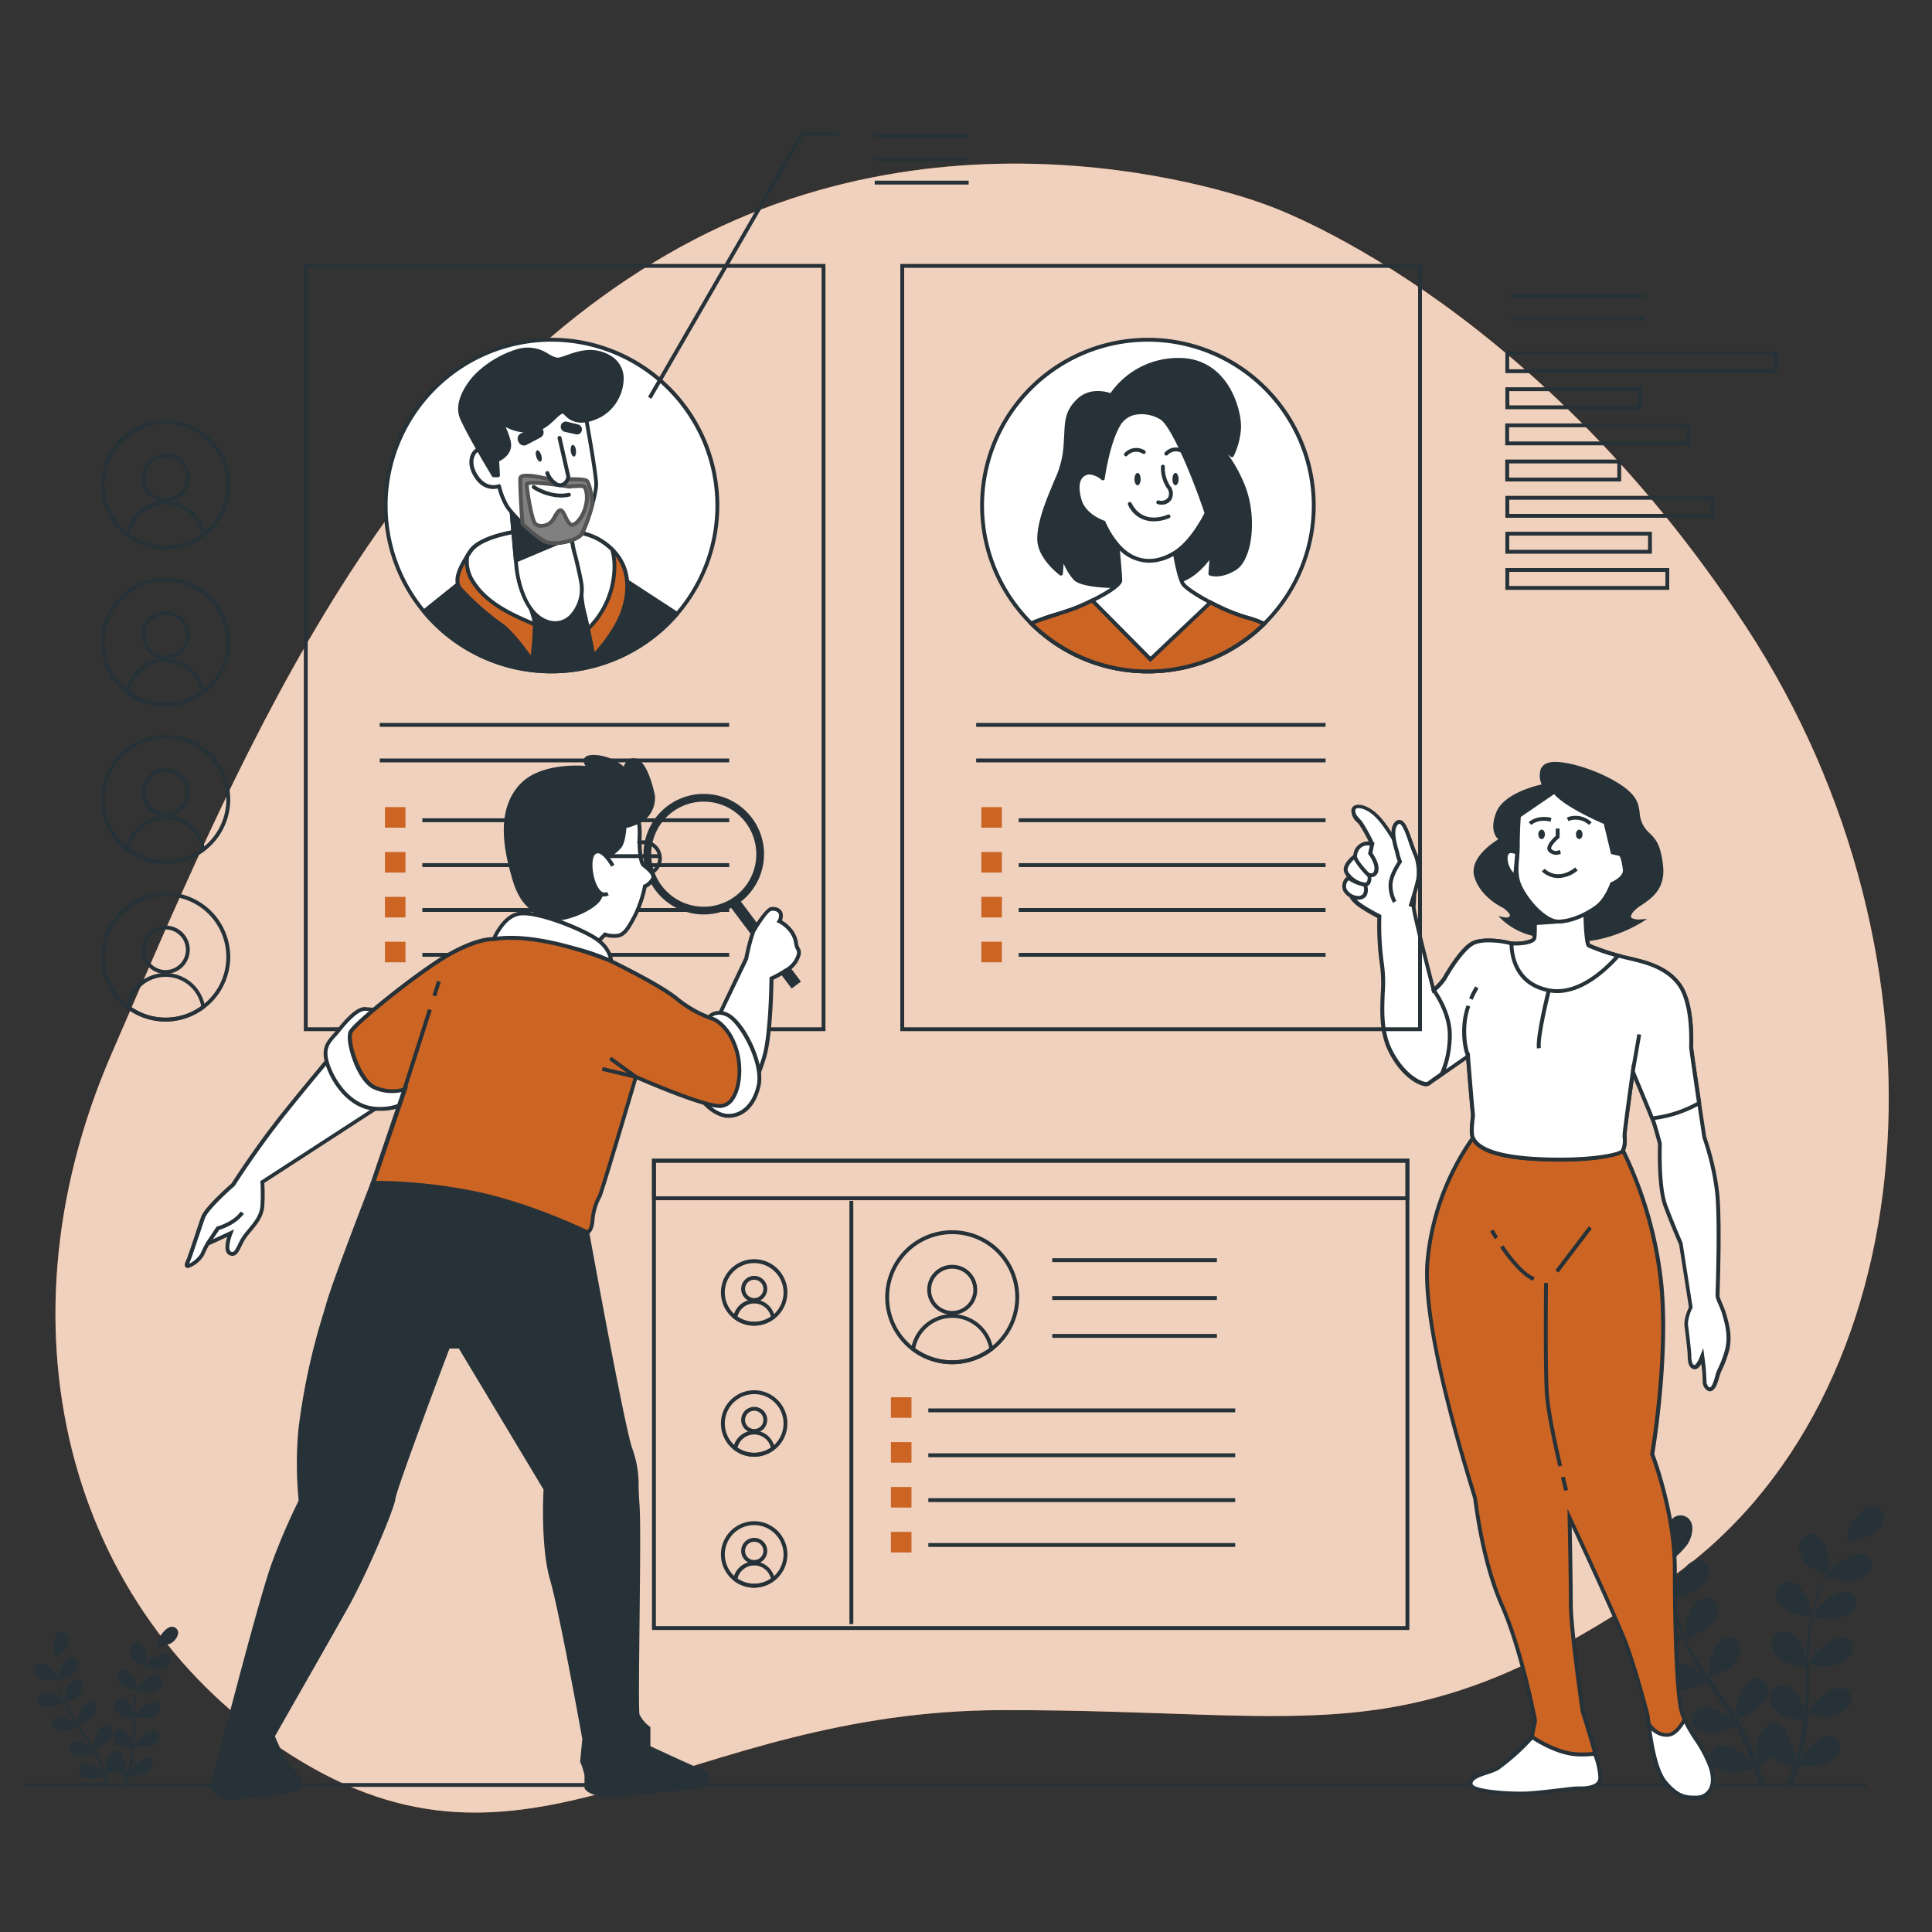 <svg xmlns="http://www.w3.org/2000/svg" viewBox="0 0 500 500"><rect x="0" y="0" width="500" height="500" fill="#333333" stroke="none"/><g id="freepik--background-simple--inject-93"><path d="M327.83,53.06S248.49,21.89,172.61,65.88,60.28,200.38,28.83,272.82,18.63,420.43,78.41,456.1s98.47-13.38,181-13.52,105.06,12.73,172.29-33.76,76.55-160.45,20.22-246.54S327.83,53.06,327.83,53.06Z" style="fill:#CC6424"></path><path d="M327.83,53.06S248.49,21.89,172.61,65.88,60.28,200.38,28.83,272.82,18.63,420.43,78.41,456.1s98.47-13.38,181-13.52,105.06,12.73,172.29-33.76,76.55-160.45,20.22-246.54S327.83,53.06,327.83,53.06Z" style="fill:#fff;opacity:0.7"></path></g><g id="freepik--Floor--inject-93"><rect x="6.14" y="461.45" width="477.04" height="1" style="fill:#263238"></rect></g><g id="freepik--Plants--inject-93"><path d="M426.64,413.78c1.94.49,6.47-.31,6.47-.31s-1.27-2.71-1.37-2.87c-1.21-1.84-4.7-4.66-7.22-3.93a3.13,3.13,0,0,0-2.08,4.07C423,412.38,425,413.36,426.64,413.78Z" style="fill:#263238"></path><path d="M454.85,461l.08.29,1.77.38c-.12-.38-.24-.77-.37-1.17-.36-1.14-.77-2.34-1.2-3.57.29-.17,1.93-1.1,3.37-2.15,1.47,1.17,5,2.25,5.48,2.39-.35,1.16-.7,2.29-1.05,3.35-.24.73-.47,1.43-.7,2.11l1.71-.27c.16-.48.31-1,.46-1.48.36-1.18.73-2.45,1.08-3.75.5,0,4.56.18,6.37-.51,1.65-.63,3.59-1.86,4.18-3.57a2.8,2.8,0,0,0-2.11-3.81c-2.53-.41-6,2.85-7.18,4.85-.07.12-.69,1.47-1.07,2.33.15-.53.29-1,.43-1.6.29-1.09.54-2.18.82-3.35.11-.57.23-1.14.34-1.72s.19-1.19.28-1.79c.2-1.4.33-2.82.42-4.25,1,.18,4.42.78,6.14.39s3.81-1.33,4.65-2.95a2.82,2.82,0,0,0-1.47-4.11c-2.41-.78-6.32,2-7.79,3.78-.1.12-1,1.53-1.5,2.31.05-.86.11-1.72.13-2.59.07-2.51.05-5,.05-7.59,0-.78,0-1.55,0-2.33.34.07,4.42.87,6.35.44,1.71-.39,3.8-1.33,4.65-3a2.82,2.82,0,0,0-1.47-4.11c-2.41-.78-6.32,2-7.8,3.78-.11.14-1.42,2.17-1.73,2.7,0-1.71,0-3.41.14-5.09a49.8,49.8,0,0,1,.82-6.79c.16,0,4.41.88,6.38.44,1.71-.39,3.8-1.33,4.65-2.95A2.82,2.82,0,0,0,478.7,412c-2.41-.78-6.32,2-7.79,3.78-.12.14-1.53,2.33-1.76,2.74,0-.13,0-.26.06-.39a38.91,38.91,0,0,1,2.07-6.63c.48-1.2,1-2.32,1.53-3.41.77.24,4.31,1.29,6.11,1.08s3.91-.92,4.93-2.46a2.83,2.83,0,0,0-1-4.26c-2.3-1-6.47,1.29-8.13,2.95-.09.09-.91,1.1-1.5,1.85.25-.49.5-1,.74-1.45.92-1.74,1.87-3.28,2.73-4.63.49-.77,1-1.46,1.38-2.1.91-.15,4.56-.83,6.08-1.8s3.14-2.54,3.34-4.31a2.81,2.81,0,0,0-2.93-3.23c-2.6.14-5.3,4-6,6.17-.06.19-.7,3.22-.66,3.21h.06c-.43.61-.89,1.26-1.37,2-.89,1.35-1.88,2.87-2.84,4.6a58.92,58.92,0,0,0-2.84,5.68,39.67,39.67,0,0,0-2.24,6.68s0,.06,0,.08c-.06-.73-.3-2.76-.34-2.91-.52-2.15-2.86-5.94-5.45-6a3.26,3.26,0,0,0-3.25,3.32c0,1.77,1.53,3.31,2.94,4.22,1.57,1,5.73,1.6,6.06,1.64a51.82,51.82,0,0,0-1,7c-.11,1.37-.18,2.75-.23,4.13-.07-.63-.14-1.19-.16-1.27-.53-2.15-2.87-5.94-5.46-6a3.25,3.25,0,0,0-3.24,3.32c0,1.77,1.53,3.31,2.93,4.22s4.94,1.48,5.88,1.62c0,.53,0,1.06,0,1.59-.06,2.54-.1,5.08-.22,7.57,0,.87-.12,1.74-.19,2.61l-.14-1.1c-.53-2.16-2.87-5.94-5.46-6a3.25,3.25,0,0,0-3.24,3.32c0,1.77,1.53,3.31,2.93,4.22s4.6,1.42,5.71,1.59c-.1.89-.2,1.77-.34,2.63-.11.58-.17,1.15-.31,1.73s-.26,1.15-.38,1.72c-.28,1.09-.57,2.21-.87,3.27-.21.73-.42,1.43-.63,2.13.06-.87.12-2.58.11-2.73a10.71,10.71,0,0,0-2.16-5.3A4.64,4.64,0,0,0,462,448a2.92,2.92,0,0,0-4-1.91c-2.44,1-3.59,5.49-3.48,7.72,0,.13.24,1.55.41,2.43-.18-.5-.35-1-.54-1.5-.37-1-.78-2-1.2-3.12l-.69-1.56c-.22-.53-.52-1.05-.78-1.59-.62-1.22-1.32-2.42-2.06-3.62.95-.37,4.28-1.74,5.55-3s2.55-3.1,2.36-4.85a2.86,2.86,0,0,0-3.62-2.5c-2.54.67-4.37,5-4.61,7.2,0,.14,0,1.76,0,2.65-.45-.72-.89-1.44-1.37-2.15-1.37-2-2.84-4.07-4.29-6.09l-1.31-1.87c.33-.13,4.33-1.68,5.75-3.05,1.27-1.22,2.55-3.1,2.36-4.85a2.87,2.87,0,0,0-3.62-2.5c-2.54.67-4.37,4.95-4.61,7.2,0,.17,0,2.5,0,3.09-1-1.38-1.91-2.75-2.78-4.15a48.64,48.64,0,0,1-3.17-5.87c.16-.06,4.34-1.66,5.8-3.07,1.26-1.22,2.54-3.1,2.35-4.85a2.87,2.87,0,0,0-3.62-2.5c-2.54.67-4.37,5-4.61,7.2,0,.18,0,2.68,0,3.14,0-.12-.12-.24-.17-.36a35.2,35.2,0,0,1-2-6.41c-.27-1.21-.46-2.39-.61-3.54.8-.22,4.47-1.27,5.92-2.41s2.86-2.83,2.87-4.6a2.83,2.83,0,0,0-3.28-2.89c-2.59.4-4.88,4.49-5.37,6.71,0,.13-.17,1.37-.25,2.28-.06-.52-.14-1.05-.19-1.55-.19-1.88-.24-3.62-.27-5.16,0-.88,0-1.68,0-2.42.69-.61,3.48-3.11,4.25-4.7s1.27-3.71.44-5.24a3,3,0,0,0-4.39-1c-2.18,1.5-2.33,6-1.72,8.17.05.18,1.22,2.95,1.25,2.92l.05,0c0,.72-.06,1.49-.06,2.33,0,1.54,0,3.29.16,5.19a48.56,48.56,0,0,0,.78,6.07,36.24,36.24,0,0,0,1.86,6.54l0,.07c-.47-.55-1.84-2-2-2.15-1.69-1.44-5.88-3.22-8.16-1.87a3,3,0,0,0-.93,4.38c1,1.4,3.22,1.84,5,1.81,1.95,0,5.88-1.79,6.2-1.93a47.47,47.47,0,0,0,3.13,6.15c.68,1.16,1.41,2.3,2.15,3.43-.42-.46-.8-.88-.86-.93-1.69-1.44-5.88-3.22-8.16-1.88a3,3,0,0,0-.92,4.39c1,1.4,3.22,1.84,4.95,1.81s5.14-1.46,6-1.85c.29.43.57.86.87,1.29,1.4,2.07,2.81,4.12,4.13,6.17.46.73.89,1.46,1.32,2.19-.37-.41-.69-.75-.75-.8-1.68-1.44-5.87-3.22-8.15-1.88a3,3,0,0,0-.93,4.39c1,1.4,3.22,1.84,5,1.81s4.81-1.32,5.87-1.78c.42.76.84,1.52,1.21,2.28.24.53.51,1,.71,1.55l.65,1.58c.38,1,.77,2.07,1.11,3.08.24.7.46,1.37.68,2-.46-.73-1.38-2.13-1.47-2.24-1.42-1.68-5.24-4.07-7.69-3.07a3.07,3.07,0,0,0-1.59,4.24c.79,1.55,2.86,2.31,4.56,2.54,1.87.25,5.84-.87,6.34-1C454.21,458.86,454.55,460,454.85,461Z" style="fill:#263238"></path><path d="M472.66,407.61s.53-3,.53-3.23c.1-2.24-1.09-6.56-3.53-7.28a3.28,3.28,0,0,0-4,2.42c-.46,1.75.54,3.65,1.62,4.89C468.57,405.88,472.65,407.6,472.66,407.61Z" style="fill:#263238"></path><path d="M11.33,434.72a13,13,0,0,0,3.69-.18s-.72-1.54-.78-1.63c-.69-1.06-2.68-2.67-4.12-2.25A1.79,1.79,0,0,0,8.93,433,3.36,3.36,0,0,0,11.33,434.72Z" style="fill:#263238"></path><path d="M27.44,461.68c0,.06,0,.11,0,.16l1,.22-.21-.67c-.21-.65-.44-1.34-.69-2a21.46,21.46,0,0,0,1.93-1.23,12,12,0,0,0,3.13,1.37c-.2.66-.4,1.31-.6,1.91-.14.42-.27.82-.41,1.21l1-.16c.08-.27.17-.55.26-.84.2-.68.41-1.4.61-2.14a12.81,12.81,0,0,0,3.64-.29,4,4,0,0,0,2.39-2.05A1.6,1.6,0,0,0,38.33,455c-1.44-.23-3.42,1.63-4.1,2.77,0,.07-.39.84-.61,1.33.08-.3.17-.6.25-.91.16-.62.31-1.24.46-1.91.07-.33.13-.66.2-1s.11-.68.16-1q.16-1.2.24-2.43a11.53,11.53,0,0,0,3.51.22,3.93,3.93,0,0,0,2.65-1.68,1.6,1.6,0,0,0-.84-2.34c-1.38-.45-3.61,1.11-4.45,2.15,0,.07-.57.87-.85,1.32,0-.49.06-1,.07-1.48,0-1.43,0-2.88,0-4.33v-1.33a12.58,12.58,0,0,0,3.63.25,4,4,0,0,0,2.65-1.69,1.59,1.59,0,0,0-.83-2.34c-1.38-.45-3.61,1.12-4.46,2.15-.06.08-.81,1.24-1,1.55,0-1,0-1.95.08-2.91a30.69,30.69,0,0,1,.47-3.88,12.6,12.6,0,0,0,3.65.25A4,4,0,0,0,41.9,436a1.61,1.61,0,0,0-.84-2.35c-1.38-.44-3.61,1.12-4.45,2.16-.07.08-.87,1.33-1,1.57l0-.23a23,23,0,0,1,1.19-3.79c.27-.68.56-1.32.87-1.94a11.58,11.58,0,0,0,3.49.62A4,4,0,0,0,44,430.66a1.61,1.61,0,0,0-.56-2.43c-1.31-.6-3.69.73-4.64,1.68,0,0-.52.63-.86,1.06.15-.28.29-.57.43-.83.52-1,1.07-1.87,1.55-2.65.28-.44.55-.83.8-1.19a12.84,12.84,0,0,0,3.47-1,3.89,3.89,0,0,0,1.91-2.47A1.61,1.61,0,0,0,44.42,421c-1.48.08-3,2.28-3.45,3.53,0,.1-.4,1.83-.37,1.83h0c-.25.35-.51.72-.79,1.14-.5.76-1.07,1.63-1.61,2.62a29.81,29.81,0,0,0-1.63,3.25,22.71,22.71,0,0,0-1.28,3.81.09.09,0,0,1,0,.05c0-.42-.17-1.58-.19-1.67-.3-1.23-1.64-3.39-3.12-3.42A1.85,1.85,0,0,0,30.15,434a3.27,3.27,0,0,0,1.67,2.41,11.92,11.92,0,0,0,3.47.94,29.11,29.11,0,0,0-.58,4c-.06.78-.1,1.57-.13,2.36,0-.36-.08-.68-.09-.73-.3-1.23-1.64-3.39-3.12-3.42a1.85,1.85,0,0,0-1.85,1.89,3.27,3.27,0,0,0,1.67,2.41,11.27,11.27,0,0,0,3.36.93c0,.3,0,.6,0,.9,0,1.46-.06,2.9-.13,4.33,0,.5-.06,1-.11,1.49,0-.32-.07-.59-.08-.63-.3-1.23-1.63-3.39-3.11-3.42a1.86,1.86,0,0,0-1.86,1.89,3.3,3.3,0,0,0,1.68,2.41,11,11,0,0,0,3.26.91c-.06.51-.11,1-.19,1.5-.06.33-.1.66-.18,1s-.15.66-.22,1c-.16.62-.32,1.26-.5,1.87-.11.42-.23.81-.35,1.22,0-.5.06-1.48.06-1.56a6.07,6.07,0,0,0-1.24-3,2.2,2.2,0,0,0-.06-.37,1.66,1.66,0,0,0-2.28-1.09c-1.39.58-2,3.13-2,4.41,0,.07.14.88.23,1.39-.1-.29-.2-.57-.31-.86-.21-.59-.44-1.16-.68-1.78l-.39-.9c-.13-.3-.3-.6-.45-.9-.36-.7-.76-1.39-1.17-2.07a12.76,12.76,0,0,0,3.17-1.7A3.74,3.74,0,0,0,29,448a1.63,1.63,0,0,0-2.06-1.42c-1.46.38-2.5,2.82-2.64,4.11,0,.08,0,1,0,1.51-.25-.41-.51-.82-.78-1.22-.79-1.17-1.62-2.33-2.45-3.49l-.75-1.06a13.6,13.6,0,0,0,3.29-1.75,3.74,3.74,0,0,0,1.34-2.77,1.63,1.63,0,0,0-2.06-1.42c-1.46.38-2.5,2.82-2.64,4.11,0,.09,0,1.42,0,1.76-.55-.78-1.09-1.57-1.59-2.37a28,28,0,0,1-1.81-3.35,13.45,13.45,0,0,0,3.31-1.75,3.77,3.77,0,0,0,1.35-2.77,1.64,1.64,0,0,0-2.07-1.43c-1.45.38-2.49,2.83-2.63,4.11,0,.1,0,1.54,0,1.79l-.1-.2a20.45,20.45,0,0,1-1.13-3.66,19,19,0,0,1-.35-2,13.05,13.05,0,0,0,3.38-1.38,3.83,3.83,0,0,0,1.64-2.63,1.61,1.61,0,0,0-1.88-1.64c-1.47.22-2.78,2.56-3.07,3.83,0,.07-.09.78-.14,1.3,0-.3-.07-.6-.1-.89-.11-1.07-.14-2.07-.16-3,0-.5,0-.95,0-1.38a12.8,12.8,0,0,0,2.42-2.68,3.48,3.48,0,0,0,.25-3,1.72,1.72,0,0,0-2.5-.58c-1.25.86-1.33,3.45-1,4.67,0,.1.69,1.68.71,1.66l0,0c0,.41,0,.85,0,1.33,0,.88,0,1.88.1,3a28.89,28.89,0,0,0,.44,3.47,20.33,20.33,0,0,0,1.07,3.74s0,0,0,0c-.26-.32-1.05-1.17-1.11-1.23-1-.82-3.36-1.84-4.66-1.07a1.71,1.71,0,0,0-.53,2.5,3.51,3.51,0,0,0,2.83,1,13.38,13.38,0,0,0,3.54-1.1,28.24,28.24,0,0,0,1.78,3.51c.4.66.81,1.31,1.24,2-.24-.26-.46-.49-.5-.52-1-.83-3.35-1.84-4.66-1.08a1.72,1.72,0,0,0-.52,2.51,3.49,3.49,0,0,0,2.82,1A12.14,12.14,0,0,0,20.12,447l.49.74c.81,1.18,1.61,2.35,2.36,3.53.27.41.51.83.76,1.25-.21-.24-.4-.43-.43-.46-1-.82-3.35-1.84-4.66-1.07a1.71,1.71,0,0,0-.53,2.5,3.55,3.55,0,0,0,2.83,1,12.24,12.24,0,0,0,3.35-1c.24.43.48.87.69,1.3s.29.58.41.89.25.6.37.9c.22.58.44,1.18.64,1.76.13.4.26.78.38,1.17-.26-.42-.78-1.22-.83-1.28-.82-1-3-2.33-4.4-1.76a1.76,1.76,0,0,0-.91,2.42,3.43,3.43,0,0,0,2.61,1.45,12.92,12.92,0,0,0,3.62-.57C27.07,460.47,27.27,461.09,27.44,461.68Z" style="fill:#263238"></path><path d="M37.61,431.19s.3-1.73.31-1.84c0-1.28-.63-3.74-2-4.15a1.86,1.86,0,0,0-2.27,1.38,3.32,3.32,0,0,0,.92,2.79A11.59,11.59,0,0,0,37.61,431.19Z" style="fill:#263238"></path></g><g id="freepik--Information--inject-93"><path d="M460,96.56H389.59V90.88H460Zm-69.44-1H459V91.88H390.59Z" style="fill:#263238"></path><path d="M425,105.91H389.59v-5.68H425Zm-34.37-1H424v-3.68H390.59Z" style="fill:#263238"></path><path d="M437.55,115.25h-48v-5.67h48Zm-47-1h46v-3.67h-46Z" style="fill:#263238"></path><path d="M419.56,124.6h-30v-5.67h30Zm-29-1h28v-3.67h-28Z" style="fill:#263238"></path><path d="M443.78,134H389.59v-5.67h54.19Zm-53.19-1h52.19v-3.67H390.59Z" style="fill:#263238"></path><path d="M427.51,143.3H389.59v-5.68h37.92Zm-36.92-1h35.92v-3.68H390.59Z" style="fill:#263238"></path><path d="M432,152.65H389.59V147H432Zm-41.42-1H431V148H390.59Z" style="fill:#263238"></path><rect x="390.7" y="82" width="34.94" height="1" style="fill:#263238"></rect><rect x="390.7" y="76.12" width="34.94" height="1" style="fill:#263238"></rect></g><g id="freepik--avatar-icons--inject-93"><path d="M42.86,142.18a16.73,16.73,0,1,1,16.72-16.72A16.75,16.75,0,0,1,42.86,142.18Zm0-32.45a15.73,15.73,0,1,0,15.72,15.73A15.75,15.75,0,0,0,42.86,109.73Z" style="fill:#263238"></path><path d="M42.86,129.86a6.25,6.25,0,1,1,6.25-6.25A6.26,6.26,0,0,1,42.86,129.86Zm0-11.5a5.25,5.25,0,1,0,5.25,5.25A5.25,5.25,0,0,0,42.86,118.36Z" style="fill:#263238"></path><path d="M42.86,142.18a16.53,16.53,0,0,1-10.06-3.39l-.24-.18,0-.3a10.39,10.39,0,0,1,20.5,0l0,.3-.24.18A16.56,16.56,0,0,1,42.86,142.18Zm-9.21-4a15.64,15.64,0,0,0,18.42,0,9.39,9.39,0,0,0-18.42,0Z" style="fill:#263238"></path><path d="M42.86,182.91a16.73,16.73,0,1,1,16.72-16.72A16.75,16.75,0,0,1,42.86,182.91Zm0-32.45a15.73,15.73,0,1,0,15.72,15.73A15.75,15.75,0,0,0,42.86,150.46Z" style="fill:#263238"></path><path d="M42.86,170.59a6.25,6.25,0,1,1,6.25-6.25A6.26,6.26,0,0,1,42.86,170.59Zm0-11.5a5.25,5.25,0,1,0,5.25,5.25A5.25,5.25,0,0,0,42.86,159.09Z" style="fill:#263238"></path><path d="M42.86,182.91a16.59,16.59,0,0,1-10.06-3.38l-.24-.19,0-.3a10.39,10.39,0,0,1,20.5,0l0,.3-.24.19A16.63,16.63,0,0,1,42.86,182.91Zm-9.21-4a15.64,15.64,0,0,0,18.42,0,9.39,9.39,0,0,0-18.42,0Z" style="fill:#263238"></path><path d="M42.86,223.64a16.73,16.73,0,1,1,16.72-16.72A16.75,16.75,0,0,1,42.86,223.64Zm0-32.45a15.73,15.73,0,1,0,15.72,15.73A15.75,15.75,0,0,0,42.86,191.19Z" style="fill:#263238"></path><path d="M42.86,211.32a6.25,6.25,0,1,1,6.25-6.25A6.25,6.25,0,0,1,42.86,211.32Zm0-11.5a5.25,5.25,0,1,0,5.25,5.25A5.26,5.26,0,0,0,42.86,199.82Z" style="fill:#263238"></path><path d="M42.86,223.64a16.59,16.59,0,0,1-10.06-3.38l-.24-.18,0-.3a10.39,10.39,0,0,1,20.5,0l0,.3-.24.18A16.61,16.61,0,0,1,42.86,223.64Zm-9.21-4a15.64,15.64,0,0,0,18.42,0,9.39,9.39,0,0,0-18.42,0Z" style="fill:#263238"></path><path d="M42.86,264.37a16.72,16.72,0,1,1,16.72-16.72A16.75,16.75,0,0,1,42.86,264.37Zm0-32.44a15.72,15.72,0,1,0,15.72,15.72A15.74,15.74,0,0,0,42.86,231.93Z" style="fill:#263238"></path><path d="M42.86,252.05a6.25,6.25,0,1,1,6.25-6.25A6.25,6.25,0,0,1,42.86,252.05Zm0-11.5a5.25,5.25,0,1,0,5.25,5.25A5.26,5.26,0,0,0,42.86,240.55Z" style="fill:#263238"></path><path d="M42.86,264.37A16.59,16.59,0,0,1,32.8,261l-.24-.18,0-.3a10.39,10.39,0,0,1,20.5,0l0,.3-.24.18A16.61,16.61,0,0,1,42.86,264.37Zm-9.21-4a15.64,15.64,0,0,0,18.42,0,9.39,9.39,0,0,0-18.42,0Z" style="fill:#263238"></path></g><g id="freepik--character-2--inject-93"><path d="M399.68,203.4s-10,1.86-12,7.16,1,6.73,1,6.73-8.16,4.44-6.58,9.6,7.3,7.73,7.3,7.73,2.29,1.58,1.86,2.58-1.86.72-1.86.72a17,17,0,0,0,7.16,3.72c4.3,1,11.17,2.29,17.19,1a36.92,36.92,0,0,0,10.6-4.15s-4,.29-2.3-2.44,8.74-3.86,7.88-11.88-3.29-7-5.15-10.46.57-5.87-5.16-9.88-15.75-7-18.91-5.87S399.68,203.4,399.68,203.4Z" style="fill:#263238"></path><path d="M408.19,243.68a52.29,52.29,0,0,1-11.77-1.55,17.53,17.53,0,0,1-7.4-3.85l-1.25-1.19,1.7.34s1,.19,1.3-.43c.15-.35-.78-1.34-1.68-2-.17-.06-5.88-2.68-7.5-8-1.42-4.62,4.17-8.56,6.16-9.79-.88-.83-2.1-2.81-.57-6.86,1.81-4.78,9.54-6.84,11.8-7.34a5.71,5.71,0,0,1-.27-3.87,2.89,2.89,0,0,1,1.8-1.68c3.42-1.24,13.55,1.86,19.37,5.93,3.94,2.76,4.2,4.88,4.46,6.94a8.09,8.09,0,0,0,.84,3.11,8.87,8.87,0,0,0,1.82,2.27c1.37,1.35,2.8,2.75,3.4,8.37.63,5.93-2.91,8.36-5.5,10.12a8.89,8.89,0,0,0-2.45,2.09c-.19.3-.48.84-.29,1.15s1.4.57,2.12.52l2-.14-1.7,1.06a36.77,36.77,0,0,1-10.76,4.22A26.75,26.75,0,0,1,408.19,243.68Zm-17.52-5.35a16.59,16.59,0,0,0,6,2.82c7,1.63,12.53,2,17,1a37.15,37.15,0,0,0,9-3.3,2.13,2.13,0,0,1-1.35-.87,2,2,0,0,1,.3-2.19,9.25,9.25,0,0,1,2.74-2.38c2.64-1.81,5.64-3.85,5.06-9.19s-1.8-6.48-3.1-7.77a9.57,9.57,0,0,1-2-2.5,8.8,8.8,0,0,1-1-3.47c-.24-1.92-.47-3.74-4.05-6.24-5.84-4.09-15.65-6.83-18.45-5.81a1.93,1.93,0,0,0-1.21,1.1c-.58,1.46.48,3.63.49,3.65l.29.59-.65.12c-.09,0-9.77,1.88-11.65,6.85-1.82,4.81.72,6.09.75,6.1l.88.42-.86.47c-.08,0-7.78,4.31-6.35,9,1.49,4.87,7,7.4,7,7.43.52.34,2.68,1.91,2.12,3.23A1.66,1.66,0,0,1,390.67,238.33Z" style="fill:#263238"></path><path d="M381.21,294.49a65,65,0,0,0-11.8,32.16c-1.46,19,12,59.49,12.32,61.11s1.78,15.89,7,27.72,8.59,29.83,8.59,29.83-.81,3.72-.81,4.21-6.65,6.81-8.92,8.11-7.13,1.78-7,4.05,11,2.59,14.59,2.43,11.67-1.3,12.81-1.3,6.32.33,6.16-2.91-4.57-17-4.57-17-3.05-21.08-3.05-27.72-.33-22.37-.33-22.37,12,25.61,14.59,32.58,5.19,17,5.51,18.15,1.14,13.62,4.7,17.83,5.85,3.84,8,3.91c2.39.08,5.59-2.12,3.65-8s-6.81-9.89-7.78-15.72-1.46-20.43-1.46-35.34-5.84-29.82-5.84-29.82,4.38-25.29,2.27-44.74a102.58,102.58,0,0,0-9.85-33.9l-.52-2.09-37-3.56Z" style="fill:#CC6424"></path><path d="M439.17,465.76h-.74c-2.07,0-4.42-.07-7.81-4.07-3-3.5-4-12.11-4.55-16.25-.1-.85-.19-1.58-.25-1.77s-.13-.49-.26-1c-.74-2.76-3-11.17-5.24-17.16-2.11-5.69-10.63-24.09-13.57-30.4.09,4.66.28,15,.28,20,0,6.53,3,27.43,3.05,27.64.16.49,4.4,13.8,4.57,17.07a2.68,2.68,0,0,1-.74,2.07c-1.4,1.44-4.37,1.4-5.64,1.38H408c-.45,0-2.18.21-4.19.44-2.9.34-6.5.76-8.6.86-.14,0-14.87.46-15.11-2.9-.13-1.91,2.24-2.7,4.53-3.46a15.84,15.84,0,0,0,2.7-1.06c2.13-1.22,8.1-6.89,8.67-7.78.06-.7.59-3.18.79-4.11-.28-1.46-3.63-18.42-8.54-29.62-4.49-10.23-6.23-22.45-6.8-26.46-.09-.67-.16-1.14-.2-1.36s-.34-1.16-.75-2.51c-8.53-28-12.42-47.76-11.58-58.74a66.14,66.14,0,0,1,11.88-32.4l1.47-2.61,37.64,3.63.59,2.37a104.35,104.35,0,0,1,9.88,34c2,18.57-1.91,42.71-2.25,44.75.57,1.51,5.82,15.77,5.82,29.87,0,16.37.55,29.88,1.45,35.26.52,3.12,2.19,5.72,4,8.46a32.33,32.33,0,0,1,3.8,7.18c1.2,3.6.45,5.7-.38,6.82A4.49,4.49,0,0,1,439.17,465.76Zm-33.51-75.32,1,2.14c.12.25,12,25.71,14.6,32.61,2.25,6,4.52,14.48,5.27,17.25.12.47.21.79.25.95a15.48,15.48,0,0,1,.29,1.91c.46,3.73,1.55,12.46,4.32,15.73,3.09,3.66,5.11,3.69,7.06,3.72h.6a3.55,3.55,0,0,0,2.91-1.4c.7-.93,1.3-2.71.24-5.9a31.28,31.28,0,0,0-3.69-7c-1.75-2.71-3.55-5.51-4.11-8.84-.9-5.42-1.46-19-1.46-35.42,0-14.65-5.75-29.49-5.81-29.64l-.05-.13,0-.14c0-.25,4.34-25.44,2.26-44.6A102.75,102.75,0,0,0,419.58,298l-.05-.11-.43-1.75-36.29-3.5-1.21,2.14a65.06,65.06,0,0,0-11.69,31.89c-.84,10.85,3,30.49,11.54,58.36.5,1.65.72,2.38.77,2.62s.11.71.21,1.41c.57,4,2.29,16.09,6.73,26.2,5.15,11.75,8.59,29.75,8.62,29.93l0,.1,0,.1c-.39,1.8-.8,3.83-.8,4.11,0,1-7.43,7.55-9.17,8.54a16.66,16.66,0,0,1-2.87,1.14c-1.93.64-3.93,1.3-3.85,2.44.1,1.41,8.71,2.21,14.07,2,2-.09,5.64-.51,8.52-.85,2.12-.25,3.8-.45,4.31-.45h.3c1,0,3.8.06,4.9-1.08a1.73,1.73,0,0,0,.46-1.32c-.16-3.14-4.5-16.76-4.55-16.89-.14-.95-3.07-21.27-3.07-27.87s-.32-22.2-.33-22.36Z" style="fill:#263238"></path><path d="M403.29,379.54c-1.46-6.24-3.24-14.65-3.5-19.26-.41-7.45-.18-28.06-.18-28.27h1c0,.21-.23,20.79.18,28.2.25,4.54,2,12.89,3.47,19.09Z" style="fill:#263238"></path><path d="M404.81,385.84s-.34-1.35-.85-3.46l1-.23c.51,2.1.85,3.44.85,3.44Z" style="fill:#263238"></path><path d="M396.76,331.48c-3-1.26-6.3-5.38-8.52-8.62l.83-.57c2.13,3.13,5.27,7.1,8.07,8.27Z" style="fill:#263238"></path><path d="M386.84,320.7c-.75-1.18-1.18-2-1.18-2l.87-.49s.43.77,1.15,1.92Z" style="fill:#263238"></path><rect x="400.12" y="322.83" width="14.25" height="1" transform="translate(-96.58 451.99) rotate(-52.77)" style="fill:#263238"></rect><path d="M412.69,453.84a23.42,23.42,0,0,1-4.48.17c-5.62-.22-11.73-4.49-11.73-4.49,0,.49-6.65,6.81-8.92,8.11s-7.13,1.78-7,4.05,11,2.59,14.59,2.43,11.67-1.3,12.81-1.3,6.32.33,6.16-2.91A17.43,17.43,0,0,0,412.69,453.84Z" style="fill:#fff"></path><path d="M393.32,464.63c-4,0-13-.29-13.23-2.92-.13-1.91,2.24-2.7,4.53-3.46a15.84,15.84,0,0,0,2.7-1.06c2.13-1.22,8.05-6.84,8.66-7.77v-.86l.78.55c.06,0,6.07,4.19,11.47,4.4a22,22,0,0,0,4.39-.17l.33,0,.17.28a17.78,17.78,0,0,1,1.53,6.29,2.68,2.68,0,0,1-.74,2.07c-1.4,1.44-4.37,1.4-5.64,1.38H408c-.45,0-2.18.21-4.19.44-2.9.34-6.5.76-8.6.86C395.17,464.61,394.44,464.63,393.32,464.63Zm3.28-14.43a57.83,57.83,0,0,1-8.79,7.86,16.66,16.66,0,0,1-2.87,1.14c-1.93.64-3.93,1.3-3.85,2.44.1,1.41,8.71,2.21,14.07,2,2-.09,5.64-.51,8.52-.85,2.12-.25,3.8-.45,4.31-.45h.3c1,0,3.8.06,4.9-1.08a1.73,1.73,0,0,0,.46-1.32,18,18,0,0,0-1.24-5.54,24.8,24.8,0,0,1-4.22.13C403.26,454.32,398.07,451.16,396.6,450.2Z" style="fill:#263238"></path><path d="M436,445.06c-1,1.71-2.38,3.87-4.36,4-2.43.17-4.16-1.77-4.94-2.87.53,4.19,1.66,12,4.33,15.16,3.57,4.22,5.85,3.84,8,3.91,2.39.08,5.59-2.12,3.65-8C441.14,452.7,437.79,449.2,436,445.06Z" style="fill:#fff"></path><path d="M439.17,465.76h-.74c-2.07,0-4.42-.07-7.81-4.07-2.62-3.1-3.79-10.29-4.44-15.43l-.26-2,1.16,1.63c.75,1.06,2.33,2.82,4.5,2.66,1.66-.11,2.92-2,4-3.76l.5-.83.39.89a37.64,37.64,0,0,0,2.92,5.1,32.33,32.33,0,0,1,3.8,7.18c1.2,3.6.45,5.7-.38,6.82A4.49,4.49,0,0,1,439.17,465.76Zm-11.78-18c.67,4.79,1.81,10.65,4,13.23,3.09,3.66,5.11,3.69,7.06,3.72h.6a3.55,3.55,0,0,0,2.91-1.4c.7-.93,1.3-2.71.24-5.9a31.28,31.28,0,0,0-3.69-7,44.59,44.59,0,0,1-2.59-4.38c-.94,1.49-2.32,3.31-4.28,3.44A5.57,5.57,0,0,1,427.39,447.8Z" style="fill:#263238"></path><path d="M397,233.05s.57,8.3.14,9.74-5.44,1.57-6.3,1.29-6.73-1.44-9.59,0-6.59,7.73-7.31,9a16.62,16.62,0,0,1-2.86,3.15s-5.16-19.91-5.16-21.48a20.73,20.73,0,0,0-2.29-12.46c-3.29-6.16-5.87-10.17-8.31-12s-4.87-2-5-.57,1,2.29,1.86,3.3a46.9,46.9,0,0,1,3,5.44s-5.3,8.74-5.44,10.74-.43,2.43,1,4,6.3,4,6.3,4a71.1,71.1,0,0,0,.72,12.75c1,6-1.58,14.61,2.15,22.05s9,9.17,9.88,8.45,10.17-7.16,10.17-7.16,1.14,14.32,1.29,14.9-.72,4.72,0,6.3,3.15,4.73,16.32,5.44,21.77-1,22.49-2.15.43-3.15.43-4.15,2.15-16.33,2.15-16.33,4.72,11.32,5.3,12.89,1.72,5.88,1.72,5.88-.43,11,1.43,16,4,9.88,4,9.88l2.55,16.39s-1.43,2.86-1.14,4.87.81,6.74.81,7.45,0,2.87,1.15,3.15,2.15-2.72,2.15-2.72a64.37,64.37,0,0,1,.57,6.45c-.14.86,1.34,3.55,2.58.71.46-1.05.86-2.86,1.14-3.43a28.75,28.75,0,0,0,2.15-5.73c.43-2.15.62-4.46-1-9.46-.38-1.22-1.57-3.73-1.57-4.16s.74-19.68-.12-27.13a68,68,0,0,0-3.3-14s-3.43-22.49-3.43-23.35.57-11.31-3.16-16.33-10.31-6-14.32-7a57.29,57.29,0,0,1-9-3c-.72-.43-.86-9.88-.86-9.88Z" style="fill:#fff"></path><path d="M442.5,360.06a1.18,1.18,0,0,1-.35-.05,2.63,2.63,0,0,1-1.49-2.51,37.83,37.83,0,0,0-.36-4.51c-.48.83-1.17,1.56-2,1.35-1.53-.38-1.53-2.75-1.53-3.64,0-.63-.5-5.26-.81-7.38-.27-1.89.83-4.39,1.13-5l-2.53-16.17c-.25-.58-2.26-5.18-4-9.85-1.82-4.89-1.5-15.09-1.47-16.16-.15-.57-1.16-4.33-1.68-5.76-.43-1.17-3.25-8-4.59-11.18-.84,6-1.89,13.81-1.89,14.45,0,.19,0,.42,0,.68a6.7,6.7,0,0,1-.53,3.74c-.91,1.47-10.08,3.08-22.93,2.38-9.77-.53-15.25-2.41-16.76-5.73-.54-1.19-.3-3.44-.13-5.09a10.91,10.91,0,0,0,.1-1.31c-.13-.52-.94-10.5-1.23-14.1-3.35,2.32-8.8,6.12-9.42,6.64a1.9,1.9,0,0,1-1.59.18c-1.93-.4-6-2.71-9.06-8.79-2.45-4.9-2.24-10.29-2.05-15a36.34,36.34,0,0,0-.15-7.16,72.61,72.61,0,0,1-.73-12.53c-1.08-.56-4.87-2.56-6.16-4a3.7,3.7,0,0,1-1.19-3.66c0-.22,0-.46.06-.73.14-1.94,4.41-9.13,5.37-10.73a41.58,41.58,0,0,0-2.82-5.09c-.15-.18-.32-.36-.49-.53a4,4,0,0,1-1.49-3.14,1.47,1.47,0,0,1,.91-1.24c1.14-.49,3.11.1,4.91,1.47,2.31,1.76,4.75,5.3,8.44,12.19a20.32,20.32,0,0,1,2.4,11.82c0,.36-.05.65-.05.88,0,1.07,2.88,12.58,4.93,20.55a12.78,12.78,0,0,0,2.15-2.46c.18-.31,4.25-7.59,7.52-9.23,3-1.49,8.93-.38,10,0a11.12,11.12,0,0,0,5.22-.57.9.9,0,0,0,.45-.39c.29-1,.06-6.26-.17-9.56l0-.61,14.35,1.86v.43c.06,4.15.33,8.76.68,9.5a59.94,59.94,0,0,0,8.82,2.91l1.46.35c4.11.95,9.74,2.27,13.15,6.86,2.33,3.13,3.45,8.77,3.25,16.31V271c0,.7,2.05,14.25,3.42,23.22a69.46,69.46,0,0,1,3.3,14.1c.51,4.41.56,13.59.15,26.54,0,.38,0,.61,0,.65a18.05,18.05,0,0,0,.7,1.83c.33.79.67,1.6.85,2.18,1.65,5.21,1.4,7.56,1,9.71a29.11,29.11,0,0,1-2.19,5.85,12.7,12.7,0,0,0-.44,1.33,17.48,17.48,0,0,1-.69,2.08C443.63,359.77,443,360.06,442.5,360.06Zm-1.7-11.16.27,2.17a53.15,53.15,0,0,1,.57,6.59c-.05.3.36,1.26.79,1.39.22.08.55-.3.84-1a17.31,17.31,0,0,0,.65-2,10.52,10.52,0,0,1,.51-1.5,28.32,28.32,0,0,0,2.1-5.6c.4-2,.63-4.22-.94-9.21-.17-.53-.5-1.33-.82-2.1a8.4,8.4,0,0,1-.78-2.21s0-.28,0-.68c.41-12.72.36-22.09-.14-26.39a67.5,67.5,0,0,0-3.27-13.92l0-.1c-.35-2.3-3.44-22.55-3.44-23.42v-.34c.19-7.2-.89-12.78-3.06-15.69-3.19-4.29-8.61-5.56-12.57-6.48-.52-.12-1-.23-1.47-.35a56.56,56.56,0,0,1-9.16-3.06c-.23-.14-.93-.56-1.09-9.87l-12.29-1.59c.13,2,.47,8,.08,9.31a1.72,1.72,0,0,1-.94,1,11.93,11.93,0,0,1-6,.63c-.94-.31-6.55-1.36-9.21,0-2.49,1.25-6,6.79-7.09,8.82a16.83,16.83,0,0,1-3,3.29l-.6.53-.21-.79c-.53-2-5.17-20-5.17-21.6,0-.25,0-.57.05-1a19.1,19.1,0,0,0-2.28-11.28c-3.57-6.67-6-10.22-8.17-11.87-1.66-1.27-3.22-1.63-3.9-1.34a.46.46,0,0,0-.31.42c-.1.94.52,1.59,1.23,2.35.17.19.35.38.51.57a46.78,46.78,0,0,1,3.08,5.55l.12.25-.14.23c-2.11,3.47-5.28,9.13-5.37,10.52,0,.27-.05.52-.07.74a2.77,2.77,0,0,0,.94,2.89c1.35,1.49,6.11,3.88,6.15,3.9l.29.15v.32a72.32,72.32,0,0,0,.71,12.65,36.87,36.87,0,0,1,.16,7.36c-.18,4.63-.39,9.88,1.94,14.55,2.52,5,5.91,7.56,8.05,8.18a1.75,1.75,0,0,0,1.07.1c.87-.71,9.82-6.91,10.2-7.18l.72-.49.07.86c.45,5.67,1.16,14.29,1.27,14.82a6,6,0,0,1-.08,1.65c-.14,1.35-.38,3.62.05,4.56,1.65,3.64,9.56,4.81,15.9,5.15,13.12.71,21.39-1,22-1.91a6.12,6.12,0,0,0,.37-3.16c0-.28,0-.52,0-.73,0-1,1.93-14.82,2.15-16.4l.25-1.8.71,1.68c.19.46,4.74,11.34,5.31,12.91s1.68,5.74,1.73,5.92l0,.07v.07c0,.11-.41,11,1.4,15.85s4,9.81,4,9.86l0,.12,2.58,16.55-.07.14s-1.36,2.75-1.1,4.58.82,6.72.82,7.52c0,2.16.48,2.6.77,2.67s1.12-1.1,1.55-2.4ZM411.49,244.3Z" style="fill:#263238"></path><path d="M373.09,278.05c3-2.09,6.83-4.76,6.83-4.76s1.14,14.32,1.29,14.9-.72,4.72,0,6.3,3.15,4.73,16.32,5.44,21.77-1,22.49-2.15.43-3.15.43-4.15,2.15-16.33,2.15-16.33,3.82,9.15,5,12.14a31.62,31.62,0,0,0,12.13-4c-1-6.39-2.09-14-2.09-14.47,0-.86.57-11.31-3.16-16.33s-10.31-6-14.32-7a57.29,57.29,0,0,1-9-3c-.72-.43-.86-9.88-.86-9.88L397,233.05s.57,8.3.14,9.74-5.44,1.57-6.3,1.29-6.73-1.44-9.59,0-6.59,7.73-7.31,9a16.62,16.62,0,0,1-2.86,3.15s4.29,5.73,4.15,11.89A25.3,25.3,0,0,1,373.09,278.05Z" style="fill:#fff"></path><path d="M403.57,300.6c-1.91,0-3.94-.05-6.06-.17-9.77-.53-15.25-2.41-16.76-5.73-.54-1.19-.3-3.44-.13-5.09a10.91,10.91,0,0,0,.1-1.31c-.13-.52-.94-10.5-1.23-14.1-1.25.87-3.92,2.72-6.11,4.26l-1.58,1.11.84-1.74a24.2,24.2,0,0,0,2.05-9.71c.14-5.9-4-11.52-4.05-11.57l-.28-.37.35-.31a16.57,16.57,0,0,0,2.75-3c.18-.31,4.25-7.59,7.52-9.23,3-1.49,8.93-.38,10,0a11.12,11.12,0,0,0,5.22-.57.9.9,0,0,0,.45-.39c.29-1,.06-6.26-.17-9.56l0-.61,14.35,1.86v.43c.06,4.15.33,8.76.68,9.5a59.94,59.94,0,0,0,8.82,2.91l1.46.35c4.11.95,9.74,2.27,13.15,6.86,2.33,3.13,3.45,8.77,3.25,16.31V271c0,.24.28,2.43,2.08,14.39l0,.34-.29.17a32,32,0,0,1-12.32,4l-.38.05-.14-.36c-.86-2.17-3.14-7.65-4.3-10.44-.84,6-1.89,13.81-1.89,14.45,0,.19,0,.42,0,.68a6.7,6.7,0,0,1-.53,3.74C419.68,299.27,413.17,300.6,403.57,300.6Zm-23.22-28.21.07.86c.45,5.67,1.16,14.29,1.27,14.82a6,6,0,0,1-.08,1.65c-.14,1.35-.38,3.62.05,4.56,1.65,3.64,9.56,4.81,15.9,5.15,13.12.71,21.39-1,22-1.91a6.12,6.12,0,0,0,.37-3.16c0-.28,0-.52,0-.73,0-1,1.93-14.82,2.15-16.4l.25-1.8.71,1.68c0,.09,3.55,8.51,4.86,11.78a30.88,30.88,0,0,0,11.26-3.68c-2-13.59-2-14-2-14.21v-.34c.19-7.2-.89-12.78-3.06-15.69-3.19-4.29-8.61-5.56-12.57-6.48-.52-.12-1-.23-1.47-.35a56.56,56.56,0,0,1-9.16-3.06c-.23-.14-.93-.56-1.09-9.87l-12.29-1.59c.13,2,.47,8,.08,9.31a1.72,1.72,0,0,1-.94,1,11.93,11.93,0,0,1-6,.63c-.94-.32-6.55-1.36-9.21,0-2.49,1.25-6,6.79-7.09,8.82a14.77,14.77,0,0,1-2.64,3c1,1.4,4.12,6.4,4,11.83a27.55,27.55,0,0,1-1.49,8.51l5.43-3.78Z" style="fill:#263238"></path><path d="M418.76,247.29a52.4,52.4,0,0,1-7.62-2.64c-.72-.43-.86-9.88-.86-9.88L397,233.05s.57,8.3.14,9.74-4.5,1.53-5.93,1.35c.05,3.18,1.11,10.44,9.66,12.11C408.18,257.68,415,251.54,418.76,247.29Z" style="fill:#fff"></path><path d="M403,257a11.89,11.89,0,0,1-2.28-.22c-8.94-1.74-10-9.38-10.06-12.59v-.57l.56.07c1.73.21,5.16-.23,5.4-1,.29-1,.06-6.26-.17-9.56l0-.61,14.35,1.86v.43c.06,4.15.33,8.76.68,9.5a56.31,56.31,0,0,0,7.44,2.54l.77.22-.53.6C415.93,251.27,409.82,257,403,257Zm-11.32-12.28c.16,3.2,1.48,9.57,9.23,11.08,6.86,1.34,13.37-4.31,16.94-8.21a48.53,48.53,0,0,1-7-2.47c-.23-.14-.93-.56-1.09-9.87l-12.29-1.59c.13,2,.47,8,.08,9.31C397.11,244.5,393.39,244.74,391.69,244.68Z" style="fill:#263238"></path><polygon points="403.26 238.49 397.59 238.88 396.96 233.05 403.26 238.49" style="fill:#263238"></polygon><path d="M397.14,239.41l-.81-7.57,8.18,7.07Zm.45-5.16.45,4.1,4-.28Z" style="fill:#263238"></path><path d="M397.75,271.35c-.43-3.2,2.47-14.73,2.59-15.22l1,.24c0,.12-3,11.83-2.57,14.85Z" style="fill:#263238"></path><path d="M381.13,258.74l-.92-.4a23.4,23.4,0,0,1,1.58-3.08l.84.54A23.25,23.25,0,0,0,381.13,258.74Z" style="fill:#263238"></path><path d="M379.46,273.51c0-.12-1.33-2.9-1-8.12a19.1,19.1,0,0,1,1.09-5.23l.94.32a18.82,18.82,0,0,0-1,5c-.27,5,.95,7.61,1,7.64Z" style="fill:#263238"></path><rect x="418.58" y="272.02" width="9.71" height="1" transform="translate(82.14 642.77) rotate(-80.1)" style="fill:#263238"></rect><path d="M402.26,204.83l-9.17,6.3s-.28,3.73-.28,7.74-1.15,7.45.86,11.17,6.3,8.45,9.59,8.45,7.45-1.86,10-3.87,3.86-5.87,3.86-5.87,3.59-1.43,3.3-3.72-.72-3.87-1.29-4-1.86-.43-1.86-.43l-1.86-7.74S404.84,208.41,402.26,204.83Z" style="fill:#fff"></path><path d="M403.26,239c-3.68,0-8.09-5.1-10-8.71-1.53-2.84-1.32-5.48-1.09-8.28.08-1,.17-2.06.17-3.13,0-4,.28-7.74.29-7.77v-.24l9.77-6.72.29.4c2.46,3.43,12.85,7.81,13,7.85l.23.1,1.85,7.68,1.57.36c.57.14,1.21.78,1.67,4.43.28,2.32-2.57,3.79-3.4,4.16a14.2,14.2,0,0,1-4,5.9C411.14,236.93,406.85,239,403.26,239Zm-9.68-27.58c-.07.88-.27,4.09-.27,7.46,0,1.11-.09,2.18-.17,3.21-.22,2.65-.42,5.15,1,7.72,2.13,4,6.31,8.19,9.15,8.19,3.36,0,7.39-2,9.72-3.76s3.69-5.6,3.7-5.64l.07-.22.22-.08c.89-.36,3.18-1.64,3-3.2-.4-3.24-.91-3.58-.93-3.6l-1.83-.41-.31-.07-1.87-7.8c-1.56-.66-10-4.39-12.85-7.7Z" style="fill:#263238"></path><path d="M402.67,221.23a2.76,2.76,0,0,1-1.72-.68,1.25,1.25,0,0,1-.5-1c0-1.2,1.55-2.67,2.17-3.21v-1.91h1v2.38l-.18.15c-.83.68-2,1.93-2,2.58a.25.25,0,0,0,.11.22,1.55,1.55,0,0,0,1.79.32l.36-.12.25,1a1.43,1.43,0,0,0-.27.09A3,3,0,0,1,402.67,221.23Z" style="fill:#263238"></path><path d="M403.3,227.24a6.2,6.2,0,0,1-4.27-1.73l.73-.68c.13.14,3.2,3.33,7.92-.34l.62.79A8.16,8.16,0,0,1,403.3,227.24Z" style="fill:#263238"></path><path d="M396.31,213.49l-.71-.7c.09-.09,2.11-2,5.92-1.14l-.24,1C398,211.84,396.38,213.43,396.31,213.49Z" style="fill:#263238"></path><path d="M411.22,213.49a5,5,0,0,0-5.32-1l-.4-.91a5.94,5.94,0,0,1,6.42,1.25Z" style="fill:#263238"></path><path d="M399.82,215.93c0,.67-.38,1.22-.85,1.22s-.86-.55-.86-1.22.38-1.22.86-1.22S399.82,215.26,399.82,215.93Z" style="fill:#263238"></path><path d="M409.56,215.93c0,.67-.38,1.22-.86,1.22s-.85-.55-.85-1.22.38-1.22.85-1.22S409.56,215.26,409.56,215.93Z" style="fill:#263238"></path><path d="M392.66,220.73s-2.86-1.58-3,1.29,2.43,5,2.43,5Z" style="fill:#fff"></path><path d="M392.5,228l-.73-.61c-.11-.1-2.77-2.35-2.61-5.43a2.2,2.2,0,0,1,1-2,3.27,3.27,0,0,1,2.77.26l.28.16Zm-1.39-7.23a1.06,1.06,0,0,0-.48.1c-.29.16-.44.55-.47,1.14a5.73,5.73,0,0,0,1.53,3.87l.44-4.88A3,3,0,0,0,391.11,220.8Z" style="fill:#263238"></path><path d="M355.14,218.44s-2.81-.84-4,1.59.81,5,2.29,5.94,2.7.68,2.84-1.08-1.62-4-1.62-4Z" style="fill:#fff"></path><path d="M354.93,227a3.35,3.35,0,0,1-1.78-.62c-1.82-1.15-3.79-4-2.48-6.58a3.86,3.86,0,0,1,4.61-1.85l.44.13-.55,2.64c.43.61,1.7,2.57,1.58,4.2a2.1,2.1,0,0,1-1,1.9A1.72,1.72,0,0,1,354.93,227ZM354,218.8a2.6,2.6,0,0,0-2.47,1.46c-1.12,2.24,1,4.57,2.11,5.29.66.42,1.23.56,1.58.39s.46-.69.49-1.09c.1-1.28-1.06-3.11-1.52-3.7l-.14-.19.46-2.13A3.89,3.89,0,0,0,354,218.8Z" style="fill:#263238"></path><path d="M350.58,221.65s-2.57,2-2.3,3.65,3.38,3.78,5,3.64,1.08-2.29,1.08-2.29S351.25,223.68,350.58,221.65Z" style="fill:#fff"></path><path d="M353.14,229.45c-1.85,0-5-2.17-5.35-4.07s2.19-3.89,2.48-4.12l.56-.44.22.67c.63,1.89,3.62,4.77,3.66,4.8l.1.1,0,.14a3,3,0,0,1-.27,2.24,1.63,1.63,0,0,1-1.25.67Zm-2.75-7c-.73.7-1.75,1.88-1.61,2.74.21,1.29,3,3.32,4.46,3.22a.62.62,0,0,0,.52-.25,2,2,0,0,0,.14-1.29A20.62,20.62,0,0,1,350.39,222.48Z" style="fill:#263238"></path><path d="M349.09,227.05s-2,1.49-.94,3.38,3.91,2.43,4.86,1.35.27-2.84.27-2.84S349.23,228,349.09,227.05Z" style="fill:#fff"></path><path d="M351.52,232.83l-.4,0a4.55,4.55,0,0,1-3.41-2.13,3.13,3.13,0,0,1,1.09-4l.67-.49.12.8c.19.37,2,1.07,3.8,1.5l.26.06.1.24c0,.09.77,2.05-.36,3.35A2.46,2.46,0,0,1,351.52,232.83Zm-2.5-5a2,2,0,0,0-.44,2.39,3.53,3.53,0,0,0,2.64,1.63,1.68,1.68,0,0,0,1.41-.36,2.4,2.4,0,0,0,.26-2.09A10.52,10.52,0,0,1,349,227.79Z" style="fill:#263238"></path><path d="M361,233.4a9,9,0,0,1-1.08-4.59c.14-2.57,2.43-5.81,2.43-5.81a13.68,13.68,0,0,1-.67-2.16c-.27-1.21-1.89-5.67-.41-7.56s2.7,1.22,3.65,4.05,1.62,4.32,1.62,4.32a13.29,13.29,0,0,1,.54,5.81c-.54,2.56-2,7.15-2,7.15" style="fill:#fff"></path><path d="M365.5,234.77l-.95-.31c0-.05,1.48-4.6,2-7.11a12.8,12.8,0,0,0-.52-5.54,45.65,45.65,0,0,1-1.62-4.32c-.35-1-1.38-4.14-2.22-4.28-.21,0-.44.22-.56.38-1.1,1.39-.17,4.73.28,6.33.1.34.17.62.22.81a12,12,0,0,0,.65,2.08l.1.25-.16.23s-2.21,3.16-2.34,5.54a8.5,8.5,0,0,0,1,4.31l-.85.52a9.22,9.22,0,0,1-1.15-4.88c.12-2.31,1.83-5,2.36-5.84a15.52,15.52,0,0,1-.6-2c0-.18-.11-.45-.2-.76-.53-1.9-1.52-5.42-.11-7.22a1.61,1.61,0,0,1,1.52-.75c1.19.21,2,2.05,3,4.95s1.6,4.26,1.6,4.28a13.48,13.48,0,0,1,.58,6.11C367,230.12,365.56,234.58,365.5,234.77Z" style="fill:#263238"></path></g><g id="freepik--profile-3--inject-93"><rect x="240.25" y="364.5" width="79.42" height="1" style="fill:#263238"></rect><rect x="230.57" y="361.61" width="5.32" height="5.32" style="fill:#CC6424"></rect><rect x="240.25" y="376.12" width="79.42" height="1" style="fill:#263238"></rect><rect x="230.57" y="373.22" width="5.32" height="5.32" style="fill:#CC6424"></rect><rect x="240.25" y="387.73" width="79.42" height="1" style="fill:#263238"></rect><rect x="230.57" y="384.83" width="5.32" height="5.32" style="fill:#CC6424"></rect><rect x="240.25" y="399.34" width="79.42" height="1" style="fill:#263238"></rect><rect x="230.57" y="396.45" width="5.32" height="5.32" style="fill:#CC6424"></rect><path d="M364.74,421.84h-196V299.89h196Zm-195-1h194V300.89h-194Z" style="fill:#263238"></path><path d="M364.74,310.61h-196V299.89h196Zm-195-1h194v-8.72h-194Z" style="fill:#263238"></path><rect x="219.83" y="310.79" width="1" height="109.52" style="fill:#263238"></rect><path d="M246.43,353.05a17.33,17.33,0,1,1,17.33-17.33A17.34,17.34,0,0,1,246.43,353.05Zm0-33.66a16.33,16.33,0,1,0,16.33,16.33A16.34,16.34,0,0,0,246.43,319.39Z" style="fill:#263238"></path><path d="M246.43,340.27a6.47,6.47,0,1,1,6.47-6.47A6.48,6.48,0,0,1,246.43,340.27Zm0-11.94a5.47,5.47,0,1,0,5.47,5.47A5.48,5.48,0,0,0,246.43,328.33Z" style="fill:#263238"></path><path d="M246.43,353.05A17.11,17.11,0,0,1,236,349.54l-.25-.18.05-.3a10.77,10.77,0,0,1,21.24,0l.05.3-.25.18A17.11,17.11,0,0,1,246.43,353.05Zm-9.57-4.12a16.25,16.25,0,0,0,19.15,0,9.76,9.76,0,0,0-19.15,0Z" style="fill:#263238"></path><path d="M195.19,343.08a8.6,8.6,0,1,1,8.59-8.59A8.6,8.6,0,0,1,195.19,343.08Zm0-16.19a7.6,7.6,0,1,0,7.59,7.6A7.61,7.61,0,0,0,195.19,326.89Z" style="fill:#263238"></path><path d="M195.19,336.94a3.37,3.37,0,1,1,3.37-3.37A3.38,3.38,0,0,1,195.19,336.94Zm0-5.74a2.37,2.37,0,1,0,2.37,2.37A2.37,2.37,0,0,0,195.19,331.2Z" style="fill:#263238"></path><path d="M195.19,343.08a8.53,8.53,0,0,1-5.17-1.73l-.25-.19,0-.3a5.44,5.44,0,0,1,10.73,0l0,.3-.24.19A8.58,8.58,0,0,1,195.19,343.08Zm-4.32-2.35a7.68,7.68,0,0,0,8.63,0,4.44,4.44,0,0,0-8.63,0Z" style="fill:#263238"></path><path d="M195.19,377a8.6,8.6,0,1,1,8.59-8.6A8.61,8.61,0,0,1,195.19,377Zm0-16.2a7.6,7.6,0,1,0,7.59,7.6A7.61,7.61,0,0,0,195.19,360.79Z" style="fill:#263238"></path><path d="M195.19,370.84a3.37,3.37,0,1,1,3.37-3.37A3.37,3.37,0,0,1,195.19,370.84Zm0-5.74a2.37,2.37,0,1,0,2.37,2.37A2.37,2.37,0,0,0,195.19,365.1Z" style="fill:#263238"></path><path d="M195.19,377a8.54,8.54,0,0,1-5.17-1.74l-.25-.19,0-.29a5.44,5.44,0,0,1,10.73,0l0,.29-.24.19A8.59,8.59,0,0,1,195.19,377Zm-4.32-2.36a7.66,7.66,0,0,0,8.63,0,4.44,4.44,0,0,0-8.63,0Z" style="fill:#263238"></path><path d="M195.19,410.89a8.6,8.6,0,1,1,8.59-8.6A8.61,8.61,0,0,1,195.19,410.89Zm0-16.2a7.6,7.6,0,1,0,7.59,7.6A7.61,7.61,0,0,0,195.19,394.69Z" style="fill:#263238"></path><path d="M195.19,404.74a3.37,3.37,0,1,1,3.37-3.37A3.37,3.37,0,0,1,195.19,404.74Zm0-5.74a2.37,2.37,0,1,0,2.37,2.37A2.37,2.37,0,0,0,195.19,399Z" style="fill:#263238"></path><path d="M195.19,410.89a8.48,8.48,0,0,1-5.17-1.74l-.25-.19,0-.29a5.44,5.44,0,0,1,10.73,0l0,.29-.24.19A8.52,8.52,0,0,1,195.19,410.89Zm-4.32-2.36a7.66,7.66,0,0,0,8.63,0,4.44,4.44,0,0,0-8.63,0Z" style="fill:#263238"></path><rect x="272.32" y="325.63" width="42.61" height="1" style="fill:#263238"></rect><rect x="272.32" y="335.43" width="42.61" height="1" style="fill:#263238"></rect><rect x="272.32" y="345.23" width="42.61" height="1" style="fill:#263238"></rect></g><g id="freepik--profile-2--inject-93"><path d="M368,266.86H233V68.31H368Zm-134-1H367V69.31H234Z" style="fill:#263238"></path><circle cx="297.08" cy="130.84" r="42.92" style="fill:#fff"></circle><path d="M297.08,174.26a43.42,43.42,0,1,1,43.42-43.42A43.47,43.47,0,0,1,297.08,174.26Zm0-85.83a42.42,42.42,0,1,0,42.42,42.41A42.46,42.46,0,0,0,297.08,88.43Z" style="fill:#263238"></path><rect x="252.63" y="187.1" width="90.43" height="1" style="fill:#263238"></rect><rect x="252.63" y="196.3" width="90.43" height="1" style="fill:#263238"></rect><rect x="263.64" y="211.78" width="79.42" height="1" style="fill:#263238"></rect><rect x="253.97" y="208.88" width="5.32" height="5.32" style="fill:#CC6424"></rect><rect x="263.64" y="223.39" width="79.42" height="1" style="fill:#263238"></rect><rect x="253.97" y="220.5" width="5.32" height="5.32" style="fill:#CC6424"></rect><rect x="263.64" y="235" width="79.42" height="1" style="fill:#263238"></rect><rect x="253.97" y="232.11" width="5.32" height="5.32" style="fill:#CC6424"></rect><rect x="263.64" y="246.61" width="79.42" height="1" style="fill:#263238"></rect><rect x="253.97" y="243.72" width="5.32" height="5.32" style="fill:#CC6424"></rect><path d="M287.59,102.37a20.59,20.59,0,0,1,18-9.22c12.42.4,15.43,14,15,18a19.15,19.15,0,0,1-1.81,6.62l-5.41-4.61a37.17,37.17,0,0,1,8.46,13.06c3,8,1.56,18.39-2.25,20.8s-6.41,1.4-6.41,1.4l.4-5.41s-3.6,6.41-9.61,7.61-23.24,2-25.85-1a14.84,14.84,0,0,1-3.2-6.41l-.4,5.21s-5.41-4-5.61-8.62,2.6-11,4-14.42,2.4-5.21,2.8-10.42-.2-8,3.41-11.42S287.59,102.37,287.59,102.37Z" style="fill:#263238"></path><path d="M290.17,152.22c-5.61,0-10.91-.56-12.37-2.24a15.2,15.2,0,0,1-2.53-4.12l-.2,2.63a.51.51,0,0,1-.29.41.49.49,0,0,1-.51-.05c-.23-.17-5.6-4.2-5.81-9-.19-4.42,2.28-10.38,3.76-13.94l.28-.69.49-1.16a24.46,24.46,0,0,0,2.28-9.11c.07-.91.11-1.74.15-2.52.17-3.64.29-6.28,3.41-9.22s7.28-1.93,8.56-1.46a21.35,21.35,0,0,1,18.25-9.1,14.27,14.27,0,0,1,10.66,5c3.8,4.34,5.14,10.68,4.84,13.6a19.39,19.39,0,0,1-1.86,6.8.47.47,0,0,1-.34.26.51.51,0,0,1-.42-.11l-.73-.63a37.76,37.76,0,0,1,4.57,8.52c3,8,1.74,18.75-2.45,21.4-4,2.51-6.74,1.49-6.86,1.44a.49.49,0,0,1-.31-.5l.26-3.51c-1.52,2-4.59,5.38-8.88,6.24A84.44,84.44,0,0,1,290.17,152.22ZM275,142.74a.49.49,0,0,1,.49.41,14.61,14.61,0,0,0,3.09,6.17c2.3,2.66,18.63,2.19,25.37.84,5.71-1.14,9.24-7.3,9.28-7.37a.5.5,0,0,1,.93.29l-.37,5c.79.16,2.84.31,5.62-1.45,3.43-2.16,5.08-12.11,2-20.2a37,37,0,0,0-8.33-12.87.5.5,0,0,1,0-.69.49.49,0,0,1,.7,0l4.91,4.18a20,20,0,0,0,1.48-5.86,19.75,19.75,0,0,0-4.6-12.84,13.3,13.3,0,0,0-9.94-4.64,20.35,20.35,0,0,0-17.59,9,.5.5,0,0,1-.64.2c-.18-.08-4.55-2-7.86,1.11-2.83,2.67-2.93,4.89-3.1,8.55,0,.79-.08,1.63-.15,2.55a25.17,25.17,0,0,1-2.36,9.42c-.15.36-.32.74-.48,1.15l-.29.7c-1.45,3.48-3.86,9.31-3.68,13.51.14,3.32,3.24,6.39,4.68,7.64l.33-4.25a.5.5,0,0,1,.47-.46Z" style="fill:#263238"></path><path d="M279.22,157c-3.32,1.43-8.69,2.7-12.34,4.33a42.9,42.9,0,0,0,60.26.14,22.59,22.59,0,0,0-4.39-1.62c-6.42-1.78-15.54-7-16.61-8.78s-2.12-8-2.12-8l-14.83-2s.74,7.76.74,9.19S284.22,154.86,279.22,157Z" style="fill:#fff"></path><path d="M297.08,174.26a43.12,43.12,0,0,1-30.55-12.57.51.51,0,0,1-.14-.45.47.47,0,0,1,.28-.36,63.28,63.28,0,0,1,6.77-2.4c2.09-.66,4.05-1.28,5.59-1.94,6.44-2.76,10.4-5.54,10.4-6.32,0-1.39-.73-9.06-.73-9.14a.49.49,0,0,1,.15-.41.51.51,0,0,1,.41-.13l14.83,2a.5.5,0,0,1,.42.42c0,.06,1.05,6.17,2.06,7.86.91,1.52,9.63,6.7,16.31,8.55a24.24,24.24,0,0,1,4.49,1.65.51.51,0,0,1,.12.8A43.17,43.17,0,0,1,297.08,174.26ZM267.76,161.5a42.41,42.41,0,0,0,58.52.1,25.89,25.89,0,0,0-3.66-1.26c-6.27-1.74-15.71-7-16.9-9-1-1.61-1.88-6.46-2.13-7.85l-13.84-1.87c.17,1.89.68,7.4.68,8.61,0,2.49-10.56,7.05-11,7.24h0c-1.58.68-3.57,1.3-5.67,2S269.55,160.75,267.76,161.5Zm11.47-4.5Z" style="fill:#263238"></path><path d="M285.39,123.81s1.2-9,4-13.83,8.82-3.4,11.22-1.8S306.82,118.4,309,124s3.2,8.81,3.2,8.81S308.74,140.11,304,143c-5,3.12-10.52,3-14.83-2a22.79,22.79,0,0,1-3.6-5.8s-5-1.61-6.21-5.81-.2-6.42,1.8-7S285.39,123.81,285.39,123.81Z" style="fill:#fff"></path><path d="M297.36,145.63a11.16,11.16,0,0,1-8.55-4.27,23.62,23.62,0,0,1-3.6-5.74c-1-.37-5.19-2.12-6.31-6.07-1.66-5.8.94-7.27,2.14-7.63a4.93,4.93,0,0,1,4,1c.37-2.38,1.6-9.14,3.94-13.16a6.81,6.81,0,0,1,4.49-3.35,10.31,10.31,0,0,1,7.44,1.38c2.88,1.93,7.31,12.78,8.6,16.06,2.19,5.57,3.21,8.82,3.22,8.85a.48.48,0,0,1,0,.37c-.14.3-3.61,7.46-8.4,10.42A13.08,13.08,0,0,1,297.36,145.63ZM282,122.79a2.43,2.43,0,0,0-.65.09c-1.95.59-2.47,2.86-1.46,6.4,1.11,3.9,5.83,5.45,5.88,5.47a.47.47,0,0,1,.31.29,22.81,22.81,0,0,0,3.52,5.67c3.87,4.49,8.91,5.17,14.19,1.9,4.14-2.56,7.37-8.71,7.93-9.83-.24-.77-1.26-3.82-3.13-8.59-2.6-6.62-6.13-14.2-8.22-15.59a9.31,9.31,0,0,0-6.67-1.24,5.81,5.81,0,0,0-3.84,2.87c-2.73,4.67-3.94,13.55-3.95,13.64a.48.48,0,0,1-.32.4.5.5,0,0,1-.51-.09A5.55,5.55,0,0,0,282,122.79Z" style="fill:#263238"></path><path d="M300.66,130.61a3.91,3.91,0,0,1-1-.11.5.5,0,1,1,.21-1,2.2,2.2,0,0,0,2.41-.71,2.24,2.24,0,0,0-.32-2.52,9.44,9.44,0,0,1-1.5-5.53.5.5,0,1,1,1,.06,8.57,8.57,0,0,0,1.31,4.89,3.19,3.19,0,0,1,.35,3.65A2.9,2.9,0,0,1,300.66,130.61Z" style="fill:#263238"></path><path d="M298.6,134.91a7.07,7.07,0,0,1-6.65-4.27.5.5,0,0,1,.22-.67.52.52,0,0,1,.68.22c2.94,5.89,9.09,3.1,9.35,3a.5.5,0,0,1,.67.24.5.5,0,0,1-.24.66A10.57,10.57,0,0,1,298.6,134.91Z" style="fill:#263238"></path><path d="M293.6,124c0,.88.36,1.6.8,1.6s.8-.72.8-1.6-.36-1.61-.8-1.61S293.6,123.12,293.6,124Z" style="fill:#263238"></path><path d="M303.42,124c0,.88.36,1.6.8,1.6s.8-.72.8-1.6-.36-1.61-.8-1.61S303.42,123.12,303.42,124Z" style="fill:#263238"></path><path d="M291.4,118.1a.5.5,0,0,1-.34-.87,4.13,4.13,0,0,1,5.24-.64.5.5,0,1,1-.59.81,3.13,3.13,0,0,0-4,.56A.47.47,0,0,1,291.4,118.1Z" style="fill:#263238"></path><path d="M301.81,117.89a.54.54,0,0,1-.33-.12.51.51,0,0,1,0-.71,3.84,3.84,0,0,1,4.39-.92.5.5,0,1,1-.42.91,2.85,2.85,0,0,0-3.22.68A.51.51,0,0,1,301.81,117.89Z" style="fill:#263238"></path><path d="M313.26,155.9l-15.54,14.73-15.06-15.22c-1.13.56-2.3,1.1-3.44,1.59-3.32,1.43-8.69,2.7-12.34,4.33a42.9,42.9,0,0,0,60.26.14,22.59,22.59,0,0,0-4.39-1.62A50.79,50.79,0,0,1,313.26,155.9Z" style="fill:#CC6424"></path><path d="M297.08,174.26a43.12,43.12,0,0,1-30.55-12.57l-.52-.52.66-.29a63.28,63.28,0,0,1,6.77-2.4c2.09-.66,4.05-1.28,5.59-1.94,1.11-.48,2.26-1,3.4-1.58l.33-.16,15,15.13,15.44-14.64.32.17a50,50,0,0,0,9.39,3.91,24.24,24.24,0,0,1,4.49,1.65l.61.32-.49.48A43.17,43.17,0,0,1,297.08,174.26ZM267.76,161.5a42.41,42.41,0,0,0,58.52.1,25.89,25.89,0,0,0-3.66-1.26,52.5,52.5,0,0,1-9.28-3.83l-15.63,14.82L282.56,156c-1.06.52-2.11,1-3.14,1.44-1.58.68-3.57,1.3-5.67,2S269.55,160.75,267.76,161.5Z" style="fill:#263238"></path></g><g id="freepik--profile-1--inject-93"><path d="M213.63,266.86h-135V68.31h135Zm-134-1h133V69.31h-133Z" style="fill:#263238"></path><rect x="98.28" y="187.1" width="90.43" height="1" style="fill:#263238"></rect><rect x="98.28" y="196.3" width="90.43" height="1" style="fill:#263238"></rect><rect x="109.3" y="211.78" width="79.42" height="1" style="fill:#263238"></rect><rect x="99.62" y="208.88" width="5.32" height="5.32" style="fill:#CC6424"></rect><rect x="109.3" y="223.39" width="79.42" height="1" style="fill:#263238"></rect><rect x="99.62" y="220.5" width="5.32" height="5.32" style="fill:#CC6424"></rect><rect x="109.3" y="235" width="79.42" height="1" style="fill:#263238"></rect><rect x="99.62" y="232.11" width="5.32" height="5.32" style="fill:#CC6424"></rect><rect x="109.3" y="246.61" width="79.42" height="1" style="fill:#263238"></rect><rect x="99.62" y="243.72" width="5.32" height="5.32" style="fill:#CC6424"></rect><circle cx="142.74" cy="130.84" r="42.92" style="fill:#fff"></circle><path d="M142.74,174.26a43.42,43.42,0,1,1,43.41-43.42A43.47,43.47,0,0,1,142.74,174.26Zm0-85.83a42.42,42.42,0,1,0,42.41,42.41A42.46,42.46,0,0,0,142.74,88.43Z" style="fill:#263238"></path><path d="M120.4,149.68l-10.7,8.56a42.9,42.9,0,0,0,65.52.63L159,148.26Z" style="fill:#263238"></path><path d="M142.74,174.26a43.3,43.3,0,0,1-33.42-15.7.52.52,0,0,1-.12-.37.49.49,0,0,1,.19-.34l10.69-8.56a.48.48,0,0,1,.3-.11l38.56-1.42a.49.49,0,0,1,.29.08l16.27,10.61a.51.51,0,0,1,.22.35.49.49,0,0,1-.12.4A43.39,43.39,0,0,1,142.74,174.26Zm-32.33-15.95a42.4,42.4,0,0,0,64.06.66l-15.65-10.2-38.24,1.4Z" style="fill:#263238"></path><path d="M133.83,137.56s-9.43,1.22-12.06,5.06-4.54,7.52-2.62,9.79a69.31,69.31,0,0,0,10.49,9.26c3.14,2.1,8.05,9.27,8.05,9.27a85.92,85.92,0,0,0,.69-9.09c0-3.85-3.32-8-4-11.54s5.07-9.08,9.08-7.34,7.17,7,7,9.44.69,5.42,1.57,9.61,1.57,7.79,1.57,7.79,5.94-6,7.87-12.51,1-13.1-6.12-17.47S133.83,137.56,133.83,137.56Z" style="fill:#CC6424"></path><path d="M137.69,171.44a.51.51,0,0,1-.41-.21c-.05-.07-4.89-7.12-7.92-9.14a70.62,70.62,0,0,1-10.59-9.36c-2.19-2.58,0-6.52,2.59-10.39s12-5.22,12.4-5.28c.65-.09,14.61-2.06,21.83,2.34,8.19,5,8,12.57,6.34,18-1.94,6.51-7.75,12.46-8,12.71a.5.5,0,0,1-.85-.25s-.7-3.59-1.57-7.78c-.2-.95-.4-1.84-.58-2.67a26.2,26.2,0,0,1-1-7.08c.16-2.26-2.84-7.27-6.69-8.95-1.55-.67-3.6-.15-5.51,1.39s-3.2,3.87-2.89,5.4a21.1,21.1,0,0,0,1.79,4.58c1.1,2.31,2.24,4.71,2.24,7a89.74,89.74,0,0,1-.69,9.16.51.51,0,0,1-.38.42Zm3.93-33.88a60.14,60.14,0,0,0-7.71.49h0c-.09,0-9.25,1.24-11.71,4.86-2.3,3.37-4.42,7.1-2.66,9.18a69.45,69.45,0,0,0,10.39,9.17c2.47,1.65,5.92,6.23,7.43,8.33.2-1.79.53-5.12.53-7.74,0-2.12-1.09-4.41-2.14-6.62a21.36,21.36,0,0,1-1.87-4.82c-.45-2.23,1.3-4.8,3.24-6.37,2.2-1.77,4.65-2.35,6.53-1.52,4.29,1.86,7.48,7.34,7.29,9.93a25.69,25.69,0,0,0,1,6.79c.19.84.39,1.73.59,2.68.6,2.89,1.12,5.48,1.38,6.83,1.59-1.77,5.6-6.58,7.09-11.59s1.74-12.24-5.9-16.91C151.52,138.09,146.09,137.56,141.62,137.56Zm-7.79,0h0Z" style="fill:#263238"></path><path d="M158.42,142.22a16.82,16.82,0,0,0-3.09-2.39c-7.17-4.37-21.5-2.27-21.5-2.27s-9.43,1.22-12.06,5.06c-.3.45-.6.9-.88,1.34a9.46,9.46,0,0,0,1.58,6.7c3.92,6.24,12,9.23,15.89,11-.12-3.78-3.32-7.88-4-11.31s5.07-9.08,9.08-7.34,7.17,7,7,9.44.69,5.42,1.57,9.61l.15.76c.3-.29.6-.59.9-.93A22.77,22.77,0,0,0,159,146.29,14.82,14.82,0,0,0,158.42,142.22Z" style="fill:#fff"></path><path d="M152.16,163.28a.4.4,0,0,1-.15,0,.47.47,0,0,1-.34-.38l-.15-.74c-.2-.95-.4-1.84-.58-2.67a26.2,26.2,0,0,1-1-7.08c.16-2.26-2.84-7.27-6.69-8.95-1.55-.67-3.6-.15-5.51,1.39s-3.2,3.87-2.89,5.4a21.1,21.1,0,0,0,1.79,4.58c1.05,2.23,2.15,4.54,2.22,6.8a.48.48,0,0,1-.22.44.51.51,0,0,1-.48,0l-1.36-.6c-4.18-1.81-11.17-4.85-14.75-10.55a10,10,0,0,1-1.65-7.05.62.62,0,0,1,.07-.19c.29-.45.58-.9.89-1.35,2.72-4,12-5.23,12.41-5.28.58-.09,14.58-2.07,21.82,2.34a17.42,17.42,0,0,1,3.18,2.47.57.57,0,0,1,.13.21,15.19,15.19,0,0,1,.6,4.21,23.13,23.13,0,0,1-6.07,15.89c-.31.35-.62.66-.92,1A.52.52,0,0,1,152.16,163.28Zm-10.35-21.13a4.47,4.47,0,0,1,1.83.37c4.29,1.86,7.48,7.34,7.29,9.93a25.69,25.69,0,0,0,1,6.79c.18.79.37,1.63.55,2.52l.23-.25a22.19,22.19,0,0,0,5.81-15.22,14.11,14.11,0,0,0-.53-3.8,16.68,16.68,0,0,0-2.9-2.24c-6.93-4.22-21-2.22-21.16-2.2s-9.26,1.24-11.72,4.86c-.29.41-.56.82-.82,1.23a9.05,9.05,0,0,0,1.53,6.26c3.41,5.44,10.23,8.4,14.3,10.16l.59.26a21.27,21.27,0,0,0-2.06-5.59,21.79,21.79,0,0,1-1.86-4.82c-.45-2.23,1.3-4.8,3.24-6.37A7.71,7.71,0,0,1,141.81,142.15Z" style="fill:#263238"></path><path d="M132.26,130.74s1.05,12.58,1.4,16.08,2.27,12.41,8.21,14.15,9.44-5.06,8.57-10.13S148,141.05,148,139.3a8.52,8.52,0,0,0-.18-2.27Z" style="fill:#fff"></path><path d="M143.74,161.76a6.88,6.88,0,0,1-2-.31c-5.78-1.7-8.11-10-8.57-14.58-.35-3.46-1.39-16-1.4-16.09a.5.5,0,0,1,.2-.44.48.48,0,0,1,.49-.06L148,136.57a.48.48,0,0,1,.29.3,9.11,9.11,0,0,1,.2,2.43,27.17,27.17,0,0,0,.93,4.6c.48,1.95,1.08,4.38,1.51,6.85a10.65,10.65,0,0,1-3,9.37A6.17,6.17,0,0,1,143.74,161.76Zm-10.91-30.25c.23,2.84,1,12.32,1.33,15.26.43,4.37,2.58,12.17,7.85,13.73a5.28,5.28,0,0,0,5.23-1.13,9.72,9.72,0,0,0,2.7-8.45c-.42-2.43-1-4.74-1.49-6.78a26.26,26.26,0,0,1-1-4.84,13.14,13.14,0,0,0-.11-1.9Z" style="fill:#263238"></path><path d="M147.81,137l-15.55-6.29s.8,9.57,1.23,14.34L148,139A8,8,0,0,0,147.81,137Z" style="fill:#263238"></path><path d="M133.49,145.58a.45.45,0,0,1-.25-.07.49.49,0,0,1-.24-.39c-.44-4.76-1.24-14.34-1.24-14.34a.5.5,0,0,1,.2-.44.48.48,0,0,1,.49-.06L148,136.57a.47.47,0,0,1,.29.31,8.1,8.1,0,0,1,.19,2.08.49.49,0,0,1-.3.47l-14.49,6.11A.45.45,0,0,1,133.49,145.58Zm-.66-14.07c.19,2.27.74,8.82,1.1,12.84l13.55-5.71a11.32,11.32,0,0,0-.1-1.25Z" style="fill:#263238"></path><path d="M151.5,107.18s2.79,15.36,2.79,18.16-2.56,10.94-3.72,12.8-7,3-9.31,2.09-8.85-7-10.25-9.54a19.54,19.54,0,0,1-1.86-4.89s-3.26,1.4-5.82-2.33-1.16-7.21,1.4-7.44l2.33.69s-4.19-7.21-2.8-10.47,18.16-4.42,21.65-4.42S151.5,107.18,151.5,107.18Z" style="fill:#fff"></path><path d="M143.42,141.05a6.62,6.62,0,0,1-2.35-.35c-2.47-1-9-7.11-10.49-9.77a20.36,20.36,0,0,1-1.79-4.5c-1.13.25-3.76.4-5.87-2.67-1.46-2.13-1.84-4.45-1-6.21a3.39,3.39,0,0,1,2.78-2,.4.4,0,0,1,.19,0l1.17.35c-1.13-2.19-3.39-7.15-2.24-9.85,1.75-4.07,21.91-4.72,22.11-4.72,3.79,0,6,5.44,6.05,5.67l0,.09c.11.63,2.8,15.44,2.8,18.25s-2.64,11.2-3.8,13.06C150,140,146.26,141.05,143.42,141.05ZM129.15,125.3a.53.53,0,0,1,.24.06.51.51,0,0,1,.25.34,19.17,19.17,0,0,0,1.81,4.75c1.32,2.42,7.76,8.43,10,9.32s7.72-.33,8.7-1.9c1.09-1.73,3.65-9.8,3.65-12.53s-2.6-17-2.78-18c-.2-.49-2.15-5-5.1-5-5,0-20,1.41-21.19,4.12-1.06,2.48,1.64,8.08,2.77,10a.5.5,0,0,1,0,.56.49.49,0,0,1-.54.17l-2.23-.67a2.42,2.42,0,0,0-1.87,1.44c-.68,1.44-.33,3.39.94,5.22,2.28,3.32,5.09,2.2,5.21,2.15A.65.65,0,0,1,129.15,125.3Z" style="fill:#263238"></path><path d="M138.77,111l-3.71,1.65a1,1,0,0,0-.48,1.41l.14.25a1,1,0,0,0,1.36.41l3.57-1.9a1,1,0,0,0,.41-1.39h0A1,1,0,0,0,138.77,111Z" style="fill:#263238"></path><path d="M135.61,115.29a1.52,1.52,0,0,1-1.33-.78l-.13-.25a1.47,1.47,0,0,1-.11-1.21,1.49,1.49,0,0,1,.82-.9l3.71-1.64a1.5,1.5,0,0,1,1.93.64,1.51,1.51,0,0,1-.61,2.07l-3.58,1.9A1.45,1.45,0,0,1,135.61,115.29Zm3.57-3.91a.52.52,0,0,0-.21,0h0l-3.71,1.65a.49.49,0,0,0-.28.3.53.53,0,0,0,0,.41l.14.25a.52.52,0,0,0,.69.2l3.57-1.89a.49.49,0,0,0,.25-.31.48.48,0,0,0,0-.39A.52.52,0,0,0,139.18,111.38Zm-.41-.42h0Z" style="fill:#263238"></path><path d="M145.67,110.15l0,.07a.82.82,0,0,0,.61,1l2.87.65a.82.82,0,0,0,1-.8h0a.83.83,0,0,0-.62-.8l-2.85-.71A.82.82,0,0,0,145.67,110.15Z" style="fill:#263238"></path><path d="M149.31,112.4a1.36,1.36,0,0,1-.29,0l-2.87-.65a1.3,1.3,0,0,1-.84-.61,1.26,1.26,0,0,1-.14-1l0-.07a1.31,1.31,0,0,1,1.59-.93l2.85.71a1.32,1.32,0,0,1-.32,2.6Zm-3.16-2.12,0,.07a.32.32,0,0,0,0,.25.3.3,0,0,0,.2.15l2.87.64a.32.32,0,0,0,.27-.06.35.35,0,0,0,.12-.25.31.31,0,0,0-.25-.31l-2.84-.71a.32.32,0,0,0-.39.22Z" style="fill:#263238"></path><path d="M153.31,130.46s-.45-5.31-1.51-6.07-9-.15-9-.15-8-2.27-8.19-.45c-.12,1.33.24,8.44.58,11.76,2.24,2.15,4.75,4.18,6,4.68,2.32.93,8.14-.23,9.31-2.09a39.42,39.42,0,0,0,2.75-7.65Zm-1.82.91c-.91,3-2.88,4.85-3.79,4.4s-1.67-3.34-2.43-3.64-1.36,1.21-2.27,2.58-3.34,1.82-4.4.91-2.28-9.26-2.28-10.32,11.08.61,11.08.61a21.74,21.74,0,0,1,3.49-.15C151.64,125.91,152.4,128.34,151.49,131.37Z" style="fill:gray"></path><path d="M143.42,141.05a6.62,6.62,0,0,1-2.35-.35c-1.5-.6-4.27-3-6.18-4.79a.46.46,0,0,1-.15-.31c-.32-3.16-.7-10.41-.58-11.85a1.07,1.07,0,0,1,.47-.8c1.48-1,7,.42,8.27.79,2-.15,8.08-.54,9.19.25s1.6,5.09,1.72,6.41v0a.44.44,0,0,1,0,.2A39.22,39.22,0,0,1,151,138.4C150,140,146.26,141.05,143.42,141.05Zm-7.71-5.73a26.71,26.71,0,0,0,5.73,4.45c2.19.88,7.72-.33,8.7-1.9a38.52,38.52,0,0,0,2.67-7.41c-.21-2.44-.77-5.28-1.3-5.66s-4.92-.35-8.62-.06a.52.52,0,0,1-.18,0c-2.62-.74-6.68-1.52-7.51-1C135.05,125.08,135.39,131.94,135.71,135.32Zm4.4,1.27a2.88,2.88,0,0,1-1.84-.59c-1.29-1.11-2.45-9.79-2.45-10.7a.67.67,0,0,1,.24-.5c.95-.81,7.48,0,11.35.61a18.45,18.45,0,0,1,3.57-.14,1.3,1.3,0,0,1,.84.68,7.5,7.5,0,0,1,.15,5.56h0c-.77,2.59-2.2,4.21-3.28,4.67a1.38,1.38,0,0,1-1.21,0,4.79,4.79,0,0,1-1.54-2.18,5.37,5.37,0,0,0-.86-1.45c-.22,0-.73.87-1,1.39-.19.32-.4.67-.63,1a4.18,4.18,0,0,1-3.3,1.61Zm-3.28-11.07c.1,1.88,1.32,9.06,2.1,9.72a2.14,2.14,0,0,0,1.62.32,2.92,2.92,0,0,0,2-1.13c.22-.32.41-.65.6-1,.67-1.12,1.31-2.18,2.28-1.8.52.21.86.88,1.38,1.94a5.43,5.43,0,0,0,1.08,1.72.48.48,0,0,0,.37,0c.86-.37,2.07-1.88,2.72-4h0c.84-2.78.15-4.82-.23-5a18.86,18.86,0,0,0-3.33.16h-.13C142.87,125.73,137.9,125.24,136.83,125.52Z" style="fill:#545454"></path><path d="M145.16,128.76a14.18,14.18,0,0,1-7.3-2.29.5.5,0,1,1,.57-.82s4.28,2.9,8.7,1.9a.5.5,0,0,1,.6.37.5.5,0,0,1-.37.6A9.94,9.94,0,0,1,145.16,128.76Z" style="fill:#263238"></path><path d="M144.82,113.32s2.12,9.25,2.27,10-1.51,3.19-3.33,1.82a5.35,5.35,0,0,1-2.13-2.73" style="fill:#fff"></path><path d="M144.88,126.06a2.33,2.33,0,0,1-1.42-.51,5.75,5.75,0,0,1-2.31-3,.5.5,0,1,1,1-.22,5,5,0,0,0,1.94,2.44,1.25,1.25,0,0,0,1.49.12,2.22,2.22,0,0,0,1-1.44c-.15-.74-2.25-9.91-2.27-10a.5.5,0,0,1,1-.22c.08.38,2.12,9.27,2.27,10a2.9,2.9,0,0,1-1.44,2.45A2.43,2.43,0,0,1,144.88,126.06Z" style="fill:#263238"></path><path d="M140.09,117.82c.24.8.15,1.54-.21,1.65s-.85-.45-1.1-1.25-.15-1.54.21-1.65S139.84,117,140.09,117.82Z" style="fill:#263238"></path><path d="M149.06,116.58c.1.83-.13,1.54-.5,1.58s-.76-.59-.86-1.42.13-1.55.51-1.59S149,115.75,149.06,116.58Z" style="fill:#263238"></path><path d="M123.33,97.17s-6,6-3.72,11.18S127.76,123,127.76,123h1.16l-.23-4s3.72-1.39,3-4.65a14.53,14.53,0,0,0-2.32-5.36s4,3,8.61,2.33,6.75-6.28,8.38-4.42,4.19,3,9.07.46,8-11.23,2.66-14.72-10.34-.4-13.13.29-4.89-4-11.17-2.09A26.18,26.18,0,0,0,123.33,97.17Z" style="fill:#263238"></path><path d="M128.92,123.51h-1.16a.5.5,0,0,1-.43-.24c-.06-.1-5.86-9.63-8.18-14.72-2.43-5.34,3.51-11.41,3.83-11.73a26.37,26.37,0,0,1,10.69-6.41,9.58,9.58,0,0,1,8.28,1.2c1.12.62,2,1.11,2.91.89.51-.13,1.11-.34,1.79-.59,2.87-1,7.2-2.59,11.73.36a6.81,6.81,0,0,1,3,6.29,11.65,11.65,0,0,1-5.71,9.3c-4.24,2.22-7.41,2-9.69-.58-.18-.2-.29-.21-.33-.21-.42,0-1.15.67-1.91,1.4-1.33,1.28-3.15,3-5.69,3.4a12.2,12.2,0,0,1-7.2-1.35,16.14,16.14,0,0,1,1.33,3.77c.58,2.69-1.54,4.42-3,5.09l.21,3.6a.47.47,0,0,1-.14.37A.48.48,0,0,1,128.92,123.51Zm-.88-1h.35l-.2-3.43a.5.5,0,0,1,.32-.5c.14,0,3.31-1.29,2.71-4.08a13.86,13.86,0,0,0-2.23-5.15.5.5,0,0,1,0-.66.49.49,0,0,1,.66,0s3.85,2.89,8.23,2.23c2.23-.34,3.85-1.88,5.15-3.13,1-1,1.8-1.7,2.64-1.68a1.44,1.44,0,0,1,1,.55c1.24,1.41,3.46,3,8.47.35a10.74,10.74,0,0,0,5.18-8.46,5.79,5.79,0,0,0-2.57-5.4c-4.11-2.68-8-1.28-10.84-.26a19.6,19.6,0,0,1-1.89.62c-1.29.32-2.43-.32-3.63-1-1.83-1-3.91-2.18-7.52-1.11a25.82,25.82,0,0,0-10.25,6.15h0c-.06,0-5.78,5.87-3.63,10.61C122.15,112.72,127.12,121,128,122.51Zm-4.71-25.34h0Z" style="fill:#263238"></path><polygon points="168.58 103.21 167.71 102.71 207.35 34.1 217.26 34.1 217.26 35.1 207.93 35.1 168.58 103.21" style="fill:#263238"></polygon><rect x="226.38" y="34.61" width="24.31" height="1" style="fill:#263238"></rect><rect x="226.38" y="40.69" width="24.31" height="1" style="fill:#263238"></rect><rect x="226.38" y="46.76" width="24.31" height="1" style="fill:#263238"></rect></g><g id="freepik--character-1--inject-93"><path d="M182.13,236.66a15.6,15.6,0,1,1,15.6-15.6A15.61,15.61,0,0,1,182.13,236.66Zm0-29.2a13.6,13.6,0,1,0,13.6,13.6A13.61,13.61,0,0,0,182.13,207.46Z" style="fill:#263238"></path><rect x="196.69" y="231.28" width="3" height="26.28" transform="translate(-107.01 167.8) rotate(-36.87)" style="fill:#263238"></rect><path d="M164.77,210.11a18.27,18.27,0,0,1,.82,5.89c-.17,2.95.16,7.2,1,7.86s3.11,2.29,2.45,3.6a4.79,4.79,0,0,1-2.12,2,31.27,31.27,0,0,1-2.46,7.36c-1.64,3.11-2.78,5.24-4.74,5.4a7,7,0,0,1-3.11-.32L154.46,244l-16.2-3.43.49-7.2s-4.91-8.35-4.91-16.86,8.67-13.41,13.75-13.74S162.15,204.55,164.77,210.11Z" style="fill:#fff"></path><path d="M154.62,244.53,137.73,241l.51-7.48c-.65-1.16-4.9-8.92-4.9-17,0-8.87,9.11-13.91,14.22-14.24,4.75-.3,14.82,1.62,17.66,7.65l0,.06a18.6,18.6,0,0,1,.85,6.07c-.2,3.45.28,7,.79,7.44l.22.17c1.1.86,3.15,2.47,2.37,4a5.24,5.24,0,0,1-2.13,2.08,30.91,30.91,0,0,1-2.46,7.26c-1.67,3.18-2.88,5.47-5.14,5.66a8.13,8.13,0,0,1-3-.25Zm-15.83-4.38,15.51,3.29,2.17-2.18.31.14a7,7,0,0,0,2.87.29c1.64-.14,2.67-1.95,4.35-5.14a30.77,30.77,0,0,0,2.4-7.22l0-.26.24-.11a4.29,4.29,0,0,0,1.88-1.73c.42-.83-1.4-2.26-2.09-2.8l-.22-.18c-1.17-.93-1.3-6.07-1.17-8.27a17.72,17.72,0,0,0-.79-5.68c-2.42-5.08-11.39-7.39-16.68-7.05-4.77.31-13.28,5-13.28,13.24s4.79,16.52,4.84,16.6l.08.14Z" style="fill:#263238"></path><path d="M169,206a7,7,0,0,1-1.31,4.58c-1.63,2.46-6.05,3.28-6.05,3.28s-.16,3.6-1.15,5.07a10.08,10.08,0,0,1-3.27,2.62s-3.27.32-2.29,3.92,1.8,4.09.16,7-11.29,6.87-14.56,4.58-5.73-3.43-7.69-10.31-3.93-16.52,1.64-23.07,18.16-4.91,18.16-4.91-3.27-3.11,1.31-2.94a12.2,12.2,0,0,1,7.69,3.43s.49-3.27,2.94-2.45S168.69,204.22,169,206Z" style="fill:#263238"></path><path d="M143.31,238.3a5.31,5.31,0,0,1-3.05-.78l-.84-.58c-2.9-2-5.2-3.56-7-10-2.14-7.49-3.88-16.93,1.74-23.53,4.7-5.53,14-5.43,17.38-5.2a2,2,0,0,1-.37-1.82c.31-.74,1.24-1.07,2.86-1a12.54,12.54,0,0,1,7.4,3,3.41,3.41,0,0,1,1.32-1.83,2.31,2.31,0,0,1,2-.16c3.13,1,4.74,9.46,4.75,9.54v0a7.55,7.55,0,0,1-1.39,4.93c-1.46,2.19-4.85,3.14-6,3.41-.07,1-.34,3.65-1.2,4.94a10.25,10.25,0,0,1-3.47,2.78l-.17.05a2.66,2.66,0,0,0-1.68,1,2.76,2.76,0,0,0-.18,2.34c.2.73.39,1.33.56,1.84.66,2.09,1,3-.44,5.57-1.06,1.91-5.18,4.22-9.19,5.14A14.05,14.05,0,0,1,143.31,238.3Zm5.93-39.15c-4.06,0-10.78.7-14.36,4.91-5.31,6.24-3.61,15.36-1.54,22.61,1.74,6.09,3.8,7.5,6.65,9.45l.85.58c1,.71,2.89.79,5.3.24,3.64-.84,7.63-3,8.54-4.65,1.19-2.16,1-2.77.36-4.78-.17-.53-.37-1.14-.57-1.88a3.69,3.69,0,0,1,.32-3.18,3.54,3.54,0,0,1,2.3-1.37,9.3,9.3,0,0,0,3-2.41c.74-1.11,1-3.85,1.06-4.82l0-.39.39-.08s4.23-.81,5.73-3a6.69,6.69,0,0,0,1.23-4.23c-.45-2.48-2.1-8.11-4.08-8.77a1.42,1.42,0,0,0-1.22.07,3.21,3.21,0,0,0-1.08,2l-.15,1-.7-.73a11.81,11.81,0,0,0-7.35-3.28c-1.63-.06-1.87.32-1.9.4-.15.35.47,1.22.95,1.68l1.11,1-1.51-.19A28.65,28.65,0,0,0,149.24,199.15Z" style="fill:#263238"></path><path d="M158.55,224s-2.78-5.23-4.91-3.27,0,12.43,3.6,10.47" style="fill:#fff"></path><path d="M156.35,232a2.79,2.79,0,0,1-2.21-1.38c-1.83-2.55-2.61-8.57-.84-10.21a2,2,0,0,1,1.73-.54c2,.34,3.77,3.58,4,3.95l-.88.47c-.47-.88-2-3.22-3.25-3.44a1,1,0,0,0-.88.3c-1.28,1.17-.69,6.57,1,8.88,1,1.37,1.78.93,2.05.78l.48.88A2.32,2.32,0,0,1,156.35,232Z" style="fill:#263238"></path><rect x="157.24" y="221.07" width="13.25" height="1" style="fill:#263238"></rect><path d="M169.44,225.89l-.6-.8a3.67,3.67,0,0,0,1.38-3.82,3.6,3.6,0,0,0-2.6-2.68,3.72,3.72,0,0,0-2.4.17l-.39-.93a4.78,4.78,0,0,1,3-.21,4.68,4.68,0,0,1,1.57,8.27Z" style="fill:#263238"></path><path d="M158.16,248.76s0-3.65-4.8-6.39-14.4-6.4-18.75-6-6.85,6.63-6.85,6.63,17.14,1.6,21.25,2.51A57.11,57.11,0,0,1,158.16,248.76Z" style="fill:#fff"></path><path d="M158.66,249.54l-.71-.32a56.28,56.28,0,0,0-9-3.17c-4-.89-21-2.49-21.19-2.5l-.67-.06.26-.63c.1-.26,2.67-6.45,7.26-6.93s14.1,3.18,19,6,5.06,6.67,5.06,6.83Zm-30.15-6.92c3.31.31,16.94,1.64,20.61,2.46a53,53,0,0,1,8.41,2.86c-.3-1.16-1.26-3.33-4.42-5.14-4.71-2.69-14.25-6.33-18.44-5.88C131.46,237.26,129.26,241.09,128.51,242.62Z" style="fill:#263238"></path><path d="M86.39,272.53s-5.48,6.4-12.8,15.55-13.25,18.51-13.25,18.51-6.86,5.94-7.77,8.45-3.2,9.83-4.12,11.89,3.2-.69,3.89-2.29a23.91,23.91,0,0,1,1.37-2.74l5.94-2.74s-1.83,4.57,0,5.25,2.06-2.51,4.11-5,3.89-4.35,4.12-7.32a48,48,0,0,0,0-6.17l29.25-19Z" style="fill:#fff"></path><path d="M48.59,328.16a.75.75,0,0,1-.63-.29,1.2,1.2,0,0,1,0-1.14c.57-1.27,1.68-4.62,2.65-7.56.58-1.75,1.11-3.36,1.46-4.3.91-2.51,7.15-8,7.85-8.61.54-.84,6.31-9.83,13.25-18.5,7.24-9,12.76-15.49,12.81-15.55l.41-.48,11.43,15.33L68.4,306.16a48.28,48.28,0,0,1,0,5.95c-.22,2.78-1.74,4.61-3.51,6.73l-.72.86a14.46,14.46,0,0,0-1.69,2.83c-.73,1.51-1.43,2.94-3,2.35a1.63,1.63,0,0,1-.91-.88c-.47-1.06-.1-2.76.24-3.9l-4.74,2.19a26.92,26.92,0,0,0-1.26,2.55,7.65,7.65,0,0,1-4.08,3.32Zm37.77-54.82C85,275,80.09,280.76,74,288.39c-7.21,9-13.16,18.37-13.22,18.47l-.1.11c-1.88,1.62-6.91,6.28-7.62,8.24-.34.94-.87,2.53-1.45,4.27-1,2.92-2.06,6.22-2.65,7.58a7.43,7.43,0,0,0,2.94-2.61,25.11,25.11,0,0,1,1.4-2.81l.08-.13,7.22-3.33-.47,1.16c-.33.84-1.09,3.22-.63,4.25a.62.62,0,0,0,.35.36c.62.23.92-.19,1.74-1.86a14.86,14.86,0,0,1,1.81-3l.72-.87c1.73-2.07,3.09-3.71,3.28-6.16a49.36,49.36,0,0,0,0-6.1l0-.3.25-.16,28.8-18.68Z" style="fill:#263238"></path><path d="M54.12,322.18l-.83-.56,2.81-4.23.19,0a14.42,14.42,0,0,0,3.51-1.58,9.21,9.21,0,0,0,2.51-2.27l.82.58a10.81,10.81,0,0,1-2.79,2.53,15,15,0,0,1-3.61,1.65Z" style="fill:#263238"></path><path d="M185.72,263.57,193.13,248a62.27,62.27,0,0,1,1.78-6.9c.51-.89,3.58-5.74,4.73-5.87s2.3.38,2.43,1.4a2.9,2.9,0,0,1-.39,1.79,8.88,8.88,0,0,1,2.94,2.43,8.1,8.1,0,0,1,1.53,4c.26,1,1.15,1.15.13,3.32s-2.68,2.81-3.58,3.44a27.66,27.66,0,0,1-3.06,1.66s-.13,14.69-1.92,20.44-3.06,7.66-3.06,7.66-3.07-10.47-4.85-12.52S185.72,263.57,185.72,263.57Z" style="fill:#fff"></path><path d="M194.48,282.49l-.3-1c-.85-2.88-3.34-10.72-4.75-12.33-1.78-2-4.09-5.24-4.12-5.27l-.17-.24,7.51-15.79a56,56,0,0,1,1.83-7c0-.05,3.49-5.94,5.1-6.12s2.83.62,3,1.84a3.31,3.31,0,0,1-.22,1.64,9.38,9.38,0,0,1,2.68,2.33,7.47,7.47,0,0,1,1.49,3.52c0,.22.08.43.13.63a2.06,2.06,0,0,0,.25.57c.39.72.63,1.4-.16,3.08a7.21,7.21,0,0,1-3.16,3.27c-.21.13-.41.25-.58.37a25.25,25.25,0,0,1-2.85,1.57c0,2.21-.27,14.91-1.94,20.27-1.79,5.74-3.07,7.71-3.13,7.79Zm-8.18-19c.57.78,2.41,3.28,3.88,5s3.75,8.73,4.61,11.54a48.29,48.29,0,0,0,2.46-6.51c1.74-5.61,1.89-20.14,1.89-20.29v-.31l.29-.14a28.14,28.14,0,0,0,3-1.61c.19-.13.4-.27.64-.41a6.35,6.35,0,0,0,2.78-2.85c.63-1.35.44-1.69.18-2.17a3.08,3.08,0,0,1-.34-.81c-.06-.22-.1-.44-.15-.68a6.34,6.34,0,0,0-1.3-3.1,8.49,8.49,0,0,0-2.75-2.28l-.53-.24.33-.49a2.38,2.38,0,0,0,.3-1.44c-.09-.73-1-1.07-1.88-1s-3.28,3.77-4.34,5.62a53.4,53.4,0,0,0-1.73,6.75l0,.11Z" style="fill:#263238"></path><path d="M96.45,306.13s-9.75,25.14-11.42,31-5.62,17.75-7.3,32.85a95.93,95.93,0,0,0,.09,18.46,153.42,153.42,0,0,0-7,16.16c-3.62,9.75-15.92,58.11-15.92,58.11s2.23,3.35,7.25,2.51l5-.84a9.06,9.06,0,0,0,3.62-.28c2-.55,6.41-.27,6.69-2.22s-1.12-2.51-2.79-4.46-4.18-8.09-4.18-8.09S84.47,424.9,89.49,416s12-25.61,12.29-28.12S116,348.51,116,348.51h3.07l22,36.82s-.84,14.77,1.67,23.41S151.08,450,151.08,450l-.56,5.86a18.84,18.84,0,0,1,1.12,3.62v3.06s.83,2,6.41,2c2.5,0,10.87-.84,12.26-1.12s12-.56,12.26-1.95.56-2.51-1.11-3.07-13.66-6.13-13.66-6.13v-5a9.18,9.18,0,0,1-2.79-3.35c-.55-1.67.56-46.54,0-54.34s.28-7.8-1.95-14.77S152,318.93,152,318.93l-4.51-7.77-47.37-9.75Z" style="fill:#263238"></path><path d="M60.59,465.84A7.32,7.32,0,0,1,54.52,463l-.13-.19.06-.21c.12-.49,12.34-48.5,15.93-58.16a161.54,161.54,0,0,1,6.92-16.09,97.81,97.81,0,0,1-.07-18.42,169.15,169.15,0,0,1,6.56-30.33c.28-1,.54-1.83.76-2.6,1.66-5.81,11.33-30.78,11.43-31l.07-.12,3.84-5,.31.06,47.59,9.8,4.69,8.12c.09.49,8.86,48.89,11.06,55.75a27.19,27.19,0,0,1,1.73,9.71c0,1.3.08,2.92.24,5.17.29,4,.14,17.53,0,30.57-.12,11.19-.25,22.76,0,23.66a8.8,8.8,0,0,0,2.61,3.1l.2.15v4.94c1.84.86,11.83,5.49,13.31,6,2,.68,1.74,2.19,1.48,3.52l0,.12c-.22,1.08-2.47,1.56-10,2.11-1.22.09-2.28.16-2.61.23-1.48.3-9.88,1.13-12.36,1.13-5.74,0-6.77-2-6.87-2.26l0-.19v-3.07a17.24,17.24,0,0,0-1.08-3.44l-.05-.11.56-5.91c-.3-1.66-5.91-32.79-8.33-41.12s-1.79-21.74-1.7-23.42L118.76,349h-2.43c-4,10.47-13.83,36.93-14,38.91-.28,2.55-7.31,19.34-12.35,28.31-4.71,8.37-17.45,30.7-18.83,33.13.46,1.11,2.58,6.06,4,7.72.44.51.86.93,1.23,1.29,1.07,1.06,1.91,1.89,1.67,3.57s-2.73,2-4.93,2.3a13.3,13.3,0,0,0-2.11.34,9.86,9.86,0,0,1-3.76.3l-4.94.82A10,10,0,0,1,60.59,465.84Zm-5.11-3.25a6.76,6.76,0,0,0,6.62,2.13l5.09-.85h.09a8.73,8.73,0,0,0,3.4-.27,15,15,0,0,1,2.28-.36c1.74-.21,3.91-.46,4.05-1.46.17-1.17-.38-1.72-1.38-2.7-.39-.39-.83-.82-1.29-1.36-1.7-2-4.16-8-4.26-8.22l-.1-.22.13-.21c.14-.25,14-24.53,18.94-33.34s12-25.44,12.23-27.93,13.66-38,14.23-39.48l.13-.32h3.69l22.22,37.2v.15c0,.14-.81,14.78,1.65,23.24s8.31,41,8.37,41.3V450l-.55,5.8a16.38,16.38,0,0,1,1.11,3.7v2.93c.22.3,1.43,1.59,5.91,1.59,2.52,0,10.9-.86,12.16-1.11.4-.08,1.38-.15,2.74-.25,2.35-.17,8.58-.63,9.15-1.37v-.06c.29-1.46.33-2-.81-2.37-1.68-.56-13.22-5.92-13.71-6.15l-.29-.14v-5.09a9,9,0,0,1-2.76-3.43c-.28-.85-.2-9.66,0-24,.14-12.42.3-26.49,0-30.49-.16-2.28-.2-3.9-.24-5.21a26.22,26.22,0,0,0-1.68-9.44c-2.19-6.84-10.54-52.8-11.08-55.78l-4.36-7.5L100.3,302l-3.41,4.42c-.57,1.45-9.77,25.26-11.38,30.88l-.76,2.61A167.46,167.46,0,0,0,78.23,370a96.91,96.91,0,0,0,.08,18.35l0,.15-.07.14a157,157,0,0,0-6.94,16.1C67.87,414,56.41,459,55.48,462.59Z" style="fill:#263238"></path><path d="M183.07,264.08s.91-3,4.8-1.6,9.82,12.57,8.45,18.51-5,8-8.22,7.77-7.09-4.11-6.18-4.57S183.07,264.08,183.07,264.08Z" style="fill:#fff"></path><path d="M188.56,289.28l-.5,0c-2.94-.21-6.49-3.31-6.75-4.63a.78.78,0,0,1,.28-.82c.5-1.14.88-10.95,1-19.74l0-.14a3.52,3.52,0,0,1,1.69-1.93,4.67,4.67,0,0,1,3.75,0c4.31,1.52,10.19,13,8.78,19.09S191.73,289.28,188.56,289.28Zm-6.25-4.77c.27.83,3.26,3.57,5.82,3.75,2.85.22,6.38-1.63,7.71-7.38s-4.67-16.71-8.14-17.93a3.82,3.82,0,0,0-2.95-.07,2.5,2.5,0,0,0-1.18,1.29C183.36,281.34,182.69,284,182.31,284.51Zm-.61-.77Z" style="fill:#263238"></path><path d="M98.5,261.33s-1.6,0-3.88-.22-5.49,3.65-7.32,5.94-4.11,3.66-2.51,8.45,5.94,11,12.34,11.43a13.88,13.88,0,0,0,10.06-3Z" style="fill:#fff"></path><path d="M98.31,287.47c-.39,0-.8,0-1.21,0-6.27-.45-10.94-6.23-12.78-11.77-1.45-4.33.18-6.16,1.75-7.93.28-.32.57-.65.84-1,2.53-3.16,5.44-6.38,7.76-6.13s3.82.22,3.83.22h.35l8.93,23.27-.25.23A14.08,14.08,0,0,1,98.31,287.47ZM94.42,261.6c-2.11,0-5.45,4.17-6.72,5.76-.29.36-.59.7-.89,1-1.57,1.77-2.81,3.17-1.55,7S90.53,286,97.17,286.43a13.86,13.86,0,0,0,9.42-2.62l-8.43-22c-.59,0-1.9-.06-3.59-.23Z" style="fill:#263238"></path><path d="M127.76,243.05s-3.66-.46-11.43,3.89-24.45,17.82-25.6,20.11,2.06,12.57,6.17,14.4a11,11,0,0,0,7.77.45l-8.22,24.23s9.14-.46,24.45,2.29S152,318.93,152,318.93s1.15-.23,1.38-3.2a15.19,15.19,0,0,1,1.82-6.17c.69-1.37,9.37-30.86,9.37-30.86s17.15,7.55,21.72,7.55,6.17-8.23,4.34-14.4-5.71-8-5.71-8a30.64,30.64,0,0,1-9.6-5.26c-4.35-3.65-17.14-9.83-17.14-9.83S139.87,241,127.76,243.05Z" style="fill:#CC6424"></path><path d="M151.92,319.45l-.16-.07c-.15-.08-15.88-7.77-30.95-10.47s-24.25-2.28-24.34-2.28l-.73,0,8.16-24a11.73,11.73,0,0,1-7.2-.74c-3-1.32-5-6.27-5.49-7.76-.88-2.46-1.65-5.85-.92-7.31,1.22-2.45,18.11-16,25.8-20.33,7.29-4.08,11-4,11.65-3.95,12.11-2,29.86,5.44,30.61,5.75.55.27,12.93,6.25,17.27,9.91a30.43,30.43,0,0,0,9.42,5.16c.24.1,4.18,2,6.05,8.34,1.38,4.65.83,10.28-1.27,13.1a4.39,4.39,0,0,1-3.55,1.94c-4.23,0-18.43-6.07-21.4-7.36-1.22,4.15-8.59,29.09-9.24,30.39a14.9,14.9,0,0,0-1.78,6c-.24,3.19-1.51,3.6-1.77,3.65ZM98,305.61A134.46,134.46,0,0,1,121,307.92c14.22,2.55,29,9.5,31,10.45.22-.18.73-.79.88-2.68a15.45,15.45,0,0,1,1.88-6.35c.54-1.1,6.92-22.59,9.34-30.78l.16-.54.52.23c.17.07,17.09,7.5,21.51,7.5a3.38,3.38,0,0,0,2.75-1.54c1.93-2.59,2.41-7.84,1.11-12.22-1.74-5.89-5.41-7.67-5.45-7.69A30.7,30.7,0,0,1,175,259c-4.24-3.58-16.9-9.7-17-9.77s-18.26-7.68-30.1-5.67l-.07,0h-.07c-.07,0-3.68-.33-11.13,3.82-7.9,4.42-24.35,17.82-25.39,19.9-.39.78-.18,3.33,1,6.54,1.32,3.65,3.21,6.41,5,7.18a10.6,10.6,0,0,0,7.39.45l1-.37-8.34,24.54Z" style="fill:#263238"></path><polygon points="166.88 279.77 155.75 277.13 155.99 276.16 162.23 277.64 157.63 274.31 158.22 273.5 166.88 279.77" style="fill:#263238"></polygon><rect x="111.04" y="255.38" width="3.9" height="1" transform="translate(-165.15 285.51) rotate(-72.26)" style="fill:#263238"></rect><rect x="97.16" y="271.11" width="21.61" height="1" transform="translate(-183.63 291.66) rotate(-72.26)" style="fill:#263238"></rect></g></svg>